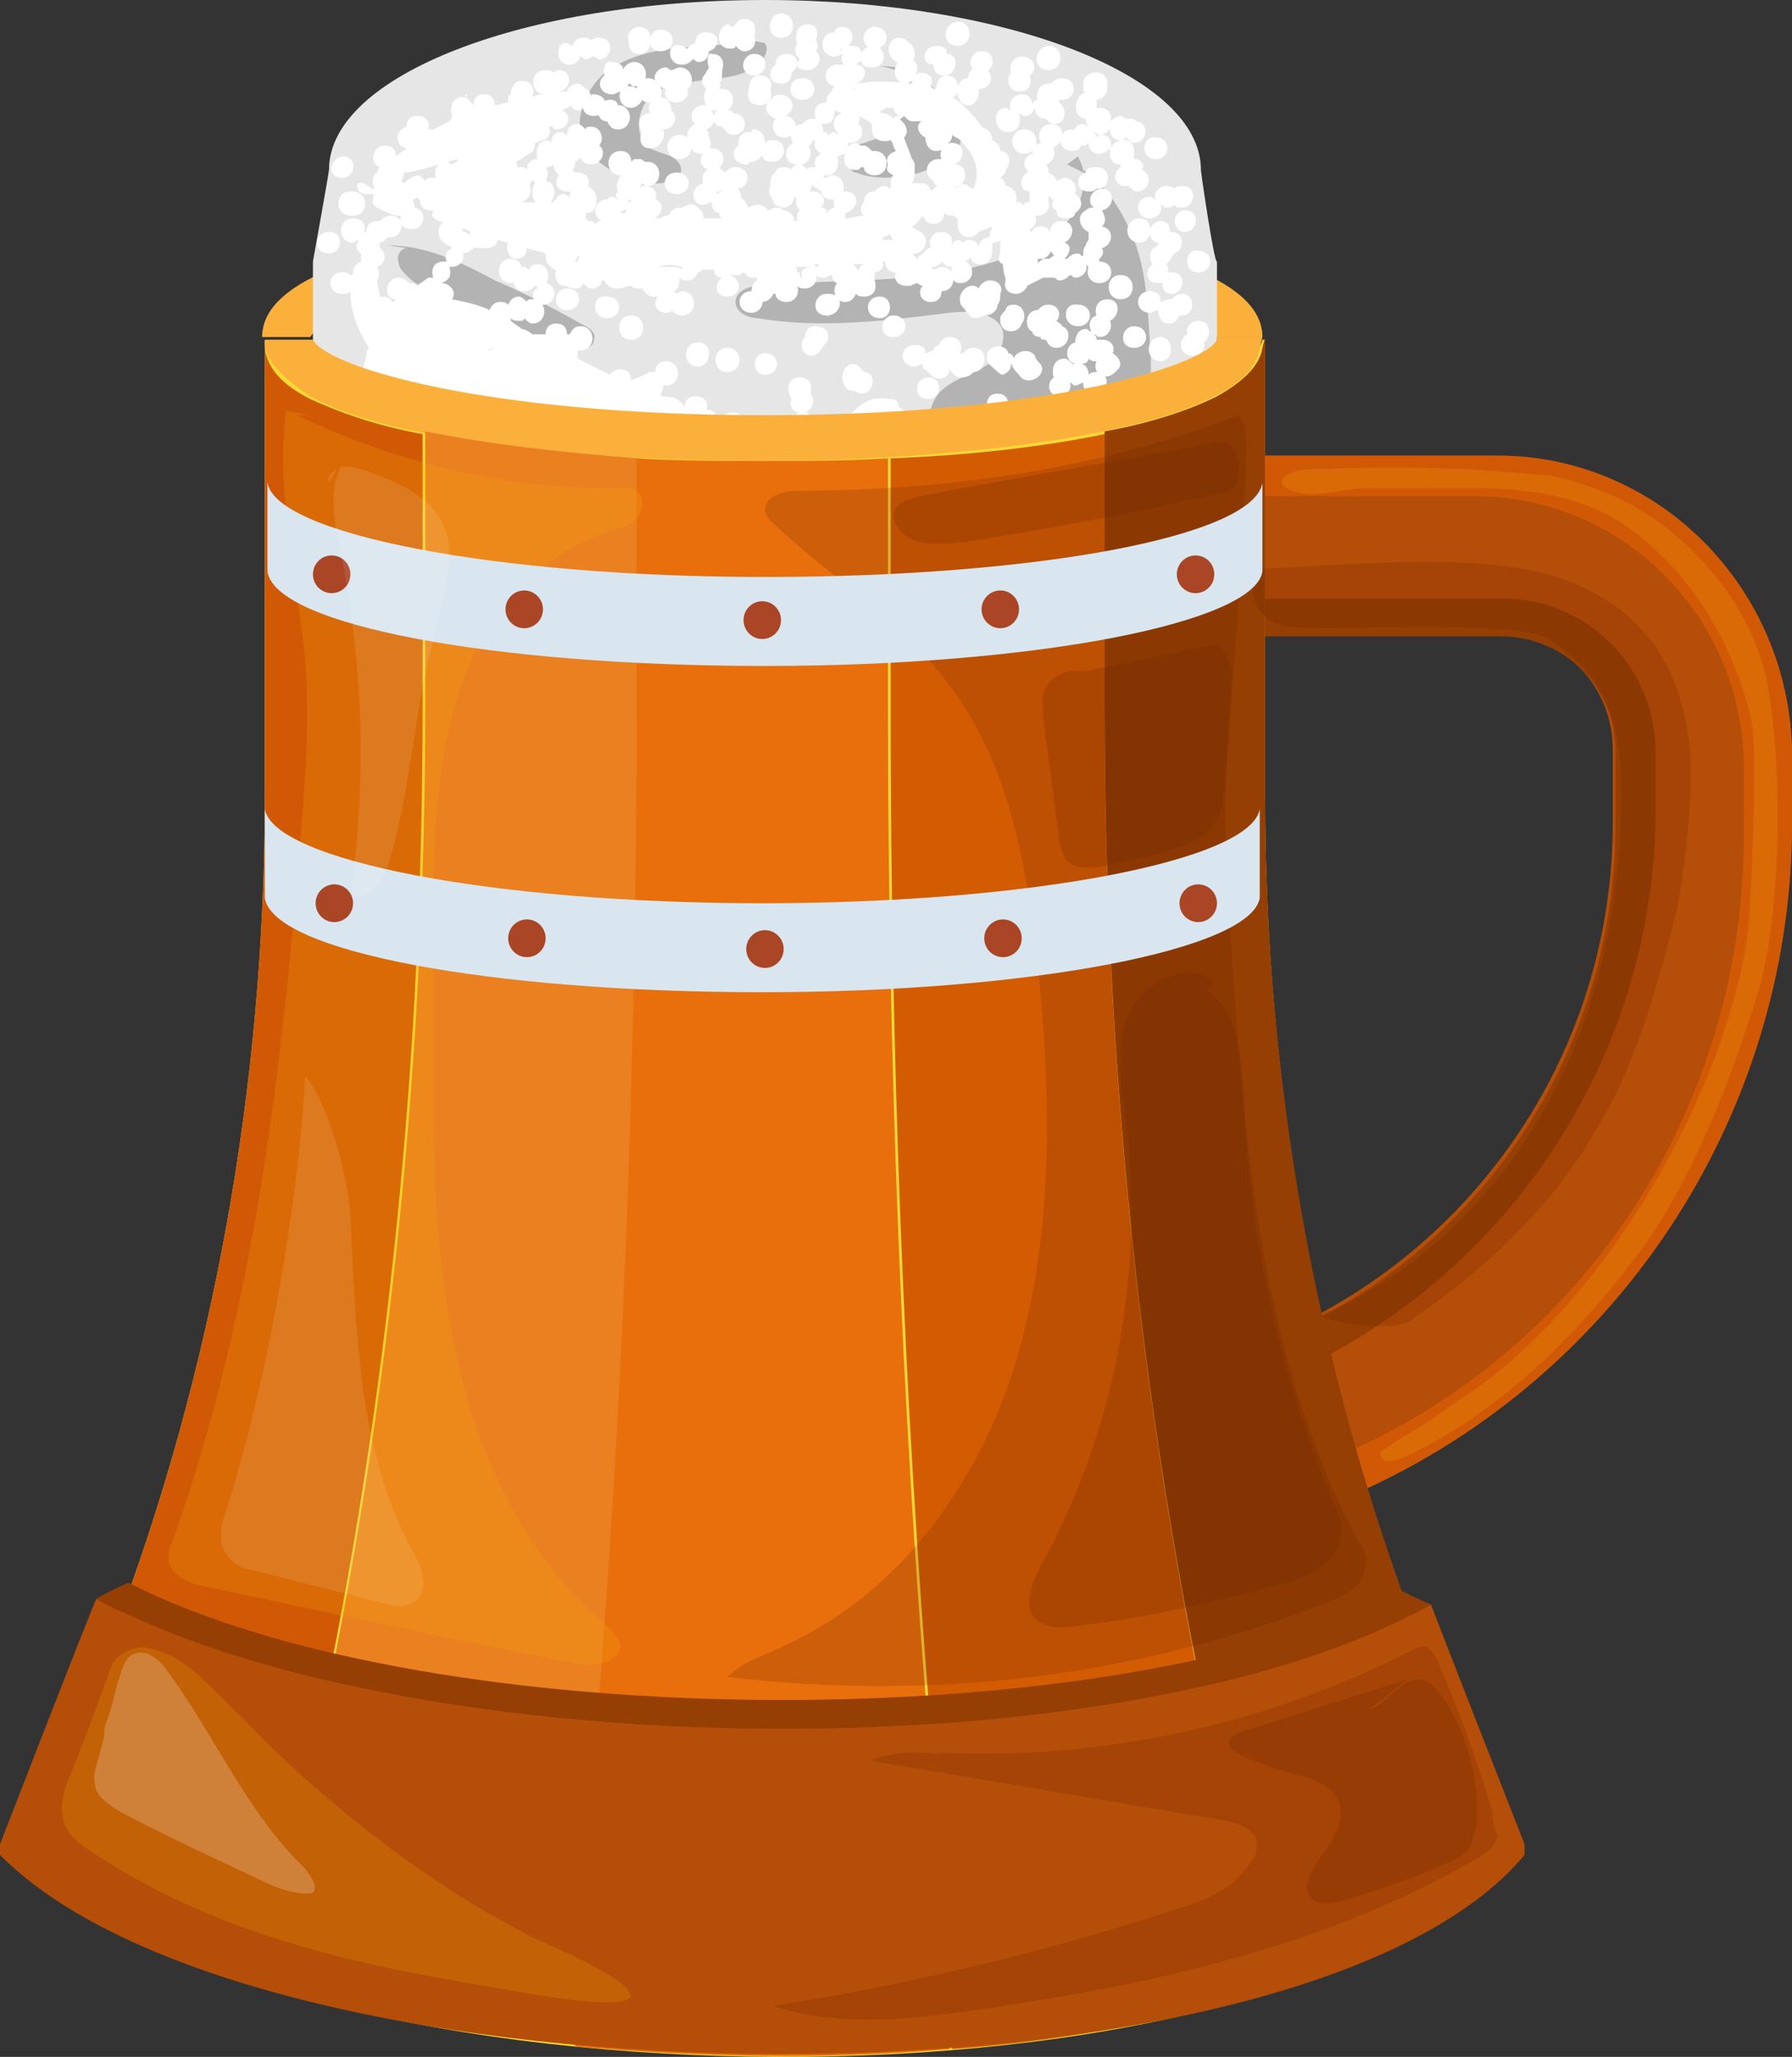 <svg width="122" height="140" viewBox="0 0 122 140" fill="none" xmlns="http://www.w3.org/2000/svg">
<rect x="0" y="0" width="122" height="140" fill="#333333" stroke="none"/>
<path d="M101.97 31.014H83.943V43.126H101.97C106.34 43.126 109.8 46.612 109.8 51.017V55.972C109.8 70.837 101.242 84.05 88.131 90.289C89.042 94.326 90.134 98.18 91.409 102.034C109.8 94.326 122 76.158 122 55.972V51.2C121.818 40.006 112.895 31.014 101.97 31.014Z" fill="#B54E08"/>
<path d="M101.97 31.014H83.943V33.766H100.331C110.528 33.766 118.722 42.025 118.722 52.301V56.889C118.722 75.608 107.615 92.308 90.681 99.281C90.316 97.997 90.681 99.832 91.409 102.034C109.8 94.326 122 76.158 122 55.972V51.2C121.818 40.006 112.895 31.014 101.97 31.014Z" fill="#D15906"/>
<path d="M112.714 55.055V51.201C112.714 45.329 107.979 40.741 102.334 40.741H84.125V43.31H102.152C106.522 43.31 109.982 46.797 109.982 51.201V56.156C109.982 71.021 101.424 84.234 88.314 90.473C88.496 91.391 88.678 92.125 88.86 93.043C103.245 86.069 112.714 71.388 112.714 55.055Z" fill="#963F04"/>
<path d="M21.122 22.939C22.215 21.104 33.14 17.984 51.895 17.984C70.833 17.984 81.758 21.288 82.669 22.939H85.946C85.946 14.681 53.352 14.498 51.895 14.498C50.439 14.498 17.845 14.681 17.845 22.939H21.122Z" fill="#FBB03B"/>
<path d="M81.758 11.561C81.758 5.138 68.466 0 52.078 0C35.69 0 22.397 5.138 22.397 11.561C22.397 11.745 21.305 17.801 21.305 17.801V29.546V30.831C22.579 34.684 35.872 37.621 52.078 37.621C68.284 37.621 81.576 34.684 82.851 30.831V29.546V17.801C82.669 17.985 81.758 11.745 81.758 11.561Z" fill="#E6E6E6"/>
<path d="M72.654 11.194C73.018 11.378 73.382 11.561 73.746 11.745C73.746 11.378 73.564 11.011 73.382 10.644L72.654 11.194Z" fill="#B3B3B3"/>
<path d="M78.299 23.489C78.117 21.104 78.117 18.718 77.206 16.332C76.478 14.497 75.385 12.662 73.746 11.561C73.928 12.662 73.564 13.947 72.836 14.864C71.925 16.149 70.469 16.883 68.83 17.433C63.367 19.452 57.358 18.902 51.714 19.452C50.985 19.452 50.075 19.819 50.075 20.553C50.075 21.287 50.985 21.654 51.531 21.654C55.902 22.388 60.272 21.838 64.642 21.287C66.099 21.104 67.919 21.287 68.284 22.572C68.466 23.489 67.737 24.591 67.009 24.958C66.099 25.508 65.188 25.692 64.278 26.426C63.549 26.976 63.003 28.261 63.549 28.995C63.913 29.546 64.642 29.729 65.37 29.913C66.827 30.28 68.466 30.463 69.922 30.83C72.108 31.197 74.657 31.564 76.478 30.28C78.299 28.995 78.481 26.059 78.299 23.489Z" fill="#B3B3B3"/>
<path d="M47.525 5.505C48.8 5.322 50.257 5.322 51.349 4.588C51.895 4.221 52.442 3.486 52.078 2.936L51.167 2.752C49.346 3.119 47.707 3.119 45.886 3.303C44.066 3.486 42.245 4.037 40.97 5.138C39.696 6.423 38.967 8.441 39.878 9.91C40.424 11.011 41.516 11.561 42.609 12.112C43.519 12.479 44.794 12.662 45.704 12.295C45.886 12.295 46.069 12.112 46.251 11.928C46.615 11.378 46.069 10.827 45.704 10.644C45.158 10.46 44.612 10.277 44.248 10.093C43.155 9.359 43.337 7.524 44.248 6.606C44.976 5.872 46.251 5.689 47.525 5.505Z" fill="#B3B3B3"/>
<path d="M58.997 4.404C59.725 4.404 60.636 4.588 61.364 4.955C61.364 4.955 61.364 4.771 61.182 4.588L58.997 4.404Z" fill="#B3B3B3"/>
<path d="M58.269 11.745C59.725 12.296 61.182 12.112 62.639 11.745C63.731 11.378 65.006 10.828 65.37 9.726C65.916 8.075 64.46 6.607 63.185 5.689C62.639 5.322 61.91 5.139 61.364 4.955C62.093 6.607 61.546 8.809 59.907 9.359C59.361 9.543 58.815 9.726 58.269 9.91C57.722 10.277 57.54 11.011 57.904 11.378C57.904 11.562 58.087 11.745 58.269 11.745Z" fill="#B3B3B3"/>
<path d="M39.878 22.206C37.875 21.105 35.872 20.003 33.687 19.086C31.319 17.801 28.952 16.7 26.403 16.7L27.678 16.884C27.314 16.884 26.949 17.434 27.131 17.801C27.131 18.352 27.678 18.719 28.042 19.086C30.955 21.288 34.415 22.94 38.057 23.674C38.785 23.857 39.514 23.857 40.06 23.674C40.242 23.49 40.424 23.49 40.424 23.123C40.606 22.756 40.242 22.389 39.878 22.206Z" fill="#B3B3B3"/>
<path d="M49.528 25.325C50.621 25.325 50.621 23.673 49.528 23.673C48.436 23.673 48.436 25.325 49.528 25.325Z" fill="white"/>
<path d="M42.973 23.123C44.066 23.123 44.066 21.472 42.973 21.472C41.881 21.472 41.881 23.123 42.973 23.123Z" fill="white"/>
<path d="M50.803 11.194C50.985 11.194 50.985 11.194 50.985 11.01C50.985 11.01 50.985 11.01 51.167 11.01C51.531 11.01 51.895 10.643 51.895 10.46C51.895 10.827 52.078 11.01 52.624 11.01C53.534 11.01 53.716 9.542 52.624 9.542C52.442 9.542 52.26 9.542 52.078 9.726C52.078 9.359 51.895 8.808 51.349 8.808C51.167 8.808 51.167 8.808 51.167 8.992C51.167 8.992 51.167 8.992 50.985 8.992C50.439 8.992 50.257 9.359 50.257 9.909C49.71 10.276 49.892 11.194 50.803 11.194Z" fill="white"/>
<path d="M53.17 2.569C54.263 2.569 54.263 0.917 53.17 0.917C52.26 0.917 52.078 2.569 53.17 2.569Z" fill="white"/>
<path d="M54.627 5.322C53.534 5.322 53.534 6.79 54.627 6.79C55.719 6.79 55.719 5.322 54.627 5.322Z" fill="white"/>
<path d="M56.266 21.471C56.448 21.471 56.448 21.655 56.266 21.471C57.358 21.471 57.54 20.003 56.448 20.003C56.448 20.003 56.448 20.003 56.266 20.003C55.355 20.003 55.173 21.471 56.266 21.471Z" fill="white"/>
<path d="M63.185 25.692C62.275 25.692 62.093 27.16 63.185 27.16C64.096 27.16 64.278 25.692 63.185 25.692Z" fill="white"/>
<path d="M66.281 25.325C67.191 25.325 67.373 23.674 66.281 23.674C65.916 23.674 65.734 23.857 65.552 24.041C65.552 24.041 65.552 24.041 65.37 24.041C65.552 23.49 65.37 22.939 64.642 22.939C64.278 22.939 64.096 23.123 63.913 23.49C63.731 23.49 63.549 23.674 63.549 23.857C63.367 23.857 63.185 24.041 63.003 24.041C63.003 23.674 62.821 23.49 62.275 23.49C61.182 23.49 61.182 24.958 62.275 24.958C62.457 24.958 62.639 24.775 62.821 24.775C62.821 24.958 62.821 25.142 63.003 25.142C63.185 25.325 63.367 25.509 63.367 25.509C63.913 26.059 64.642 25.692 64.642 25.142C64.824 25.325 65.006 25.692 65.37 25.692C65.916 25.692 66.099 25.509 66.281 25.325Z" fill="white"/>
<path d="M58.087 26.61C58.269 26.61 58.269 26.61 58.087 26.61C58.269 26.61 58.451 26.793 58.633 26.793C59.543 26.793 59.725 25.325 58.815 25.325C58.633 25.141 58.451 24.774 58.087 24.774C57.54 24.774 57.358 25.325 57.358 25.692C57.358 26.059 57.54 26.61 58.087 26.61Z" fill="white"/>
<path d="M46.433 4.405C46.797 4.405 46.979 4.221 47.161 4.038C47.343 4.038 47.343 4.221 47.525 4.221C48.072 4.221 48.254 3.854 48.254 3.487C48.982 3.304 49.164 2.203 48.072 2.203C47.525 2.203 47.343 2.57 47.343 2.937C47.161 2.937 46.979 3.12 46.797 3.304C46.615 3.304 46.615 3.12 46.433 3.12C45.34 2.753 45.34 4.405 46.433 4.405Z" fill="white"/>
<path d="M50.803 35.602C49.71 35.602 49.71 37.253 50.803 37.253C51.713 37.07 51.895 35.602 50.803 35.602Z" fill="white"/>
<path d="M74.657 11.378C74.475 11.378 74.475 11.378 74.475 11.378C74.11 11.378 73.928 11.562 73.928 11.745C73.2 11.929 73.2 13.03 74.11 13.03C74.293 13.03 74.475 13.03 74.657 12.847C74.657 12.847 74.657 12.847 74.839 12.847C75.567 12.847 75.749 11.378 74.657 11.378Z" fill="white"/>
<path d="M71.561 8.442C70.469 8.442 70.469 10.094 71.561 10.094C72.472 9.91 72.654 8.442 71.561 8.442Z" fill="white"/>
<path d="M69.74 10.46C70.833 10.46 70.833 8.808 69.74 8.808C68.648 8.808 68.648 10.46 69.74 10.46Z" fill="white"/>
<path d="M71.379 4.772C72.472 4.772 72.472 3.12 71.379 3.12C70.287 3.304 70.287 4.772 71.379 4.772Z" fill="white"/>
<path d="M65.188 3.119C66.281 3.119 66.281 1.468 65.188 1.468C64.096 1.651 64.096 3.119 65.188 3.119Z" fill="white"/>
<path d="M78.663 10.828C79.755 10.828 79.755 9.359 78.663 9.359C77.752 9.176 77.57 10.828 78.663 10.828Z" fill="white"/>
<path d="M79.391 12.663C78.845 12.663 78.481 13.213 78.663 13.58C78.481 13.58 78.481 13.397 78.299 13.397C77.206 13.397 77.206 14.865 78.299 14.865C78.845 14.865 79.209 14.314 79.027 13.947C79.209 13.947 79.209 14.131 79.391 14.131C79.573 14.131 79.755 14.131 79.937 13.947C80.119 14.131 80.302 14.131 80.484 14.131C81.394 14.131 81.576 12.663 80.484 12.663C80.302 12.663 80.119 12.663 79.937 12.846C79.755 12.663 79.573 12.663 79.391 12.663Z" fill="white"/>
<path d="M79.027 15.048C78.663 15.048 78.481 15.232 78.299 15.599C78.299 15.232 78.116 14.865 77.57 14.865C76.478 14.865 76.478 16.516 77.57 16.516C77.934 16.516 78.116 16.333 78.299 15.966C78.299 16.149 78.481 16.516 78.845 16.516V16.7C78.481 16.883 78.299 17.067 78.299 17.434C78.299 17.617 78.299 17.801 78.481 17.985C77.934 18.352 77.934 19.269 78.845 19.269C79.027 19.269 79.209 19.269 79.209 19.086C79.027 19.453 79.209 20.003 79.755 20.003C80.666 20.003 80.848 18.535 79.755 18.535C79.573 18.535 79.391 18.535 79.391 18.719C79.573 18.535 79.573 18.168 79.391 17.985C79.573 17.801 79.755 17.617 79.755 17.434C79.755 17.434 79.937 17.434 79.937 17.25C80.666 17.067 80.666 15.782 79.755 15.782C79.755 15.782 79.755 15.782 79.573 15.782C79.755 15.599 79.573 15.048 79.027 15.048Z" fill="white"/>
<path d="M79.027 22.939C77.934 22.939 77.934 24.591 79.027 24.591C79.937 24.591 79.937 22.939 79.027 22.939Z" fill="white"/>
<path d="M75.749 24.04C75.931 23.673 75.749 23.123 75.021 23.123C74.839 23.123 74.839 23.123 74.657 23.123C74.657 22.939 74.657 22.939 74.475 22.756C74.657 22.756 74.657 22.939 74.839 22.939C75.567 22.939 75.749 22.205 75.567 21.838C76.296 21.471 76.296 20.37 75.385 20.37C74.657 20.37 74.475 21.104 74.657 21.471C74.11 21.655 74.11 22.205 74.293 22.572C74.11 22.572 74.11 22.389 73.928 22.389C73.382 22.389 73.2 22.939 73.2 23.306C72.472 23.49 72.472 24.591 73.2 24.774H73.018C72.836 24.591 72.654 24.407 72.472 24.407C71.743 24.407 71.561 25.142 71.743 25.692C71.197 26.059 71.379 26.977 72.107 26.977C72.654 26.977 73.018 26.426 72.836 26.059C73.018 26.059 73.018 26.243 73.2 26.243C73.382 26.243 73.564 26.059 73.746 26.059C73.746 26.426 73.928 26.793 74.293 26.793C73.382 26.977 73.382 28.445 74.475 28.445C75.567 28.445 75.567 26.977 74.657 26.793C75.567 26.61 75.567 25.325 74.657 25.325C74.475 25.325 74.293 25.325 74.11 25.509C74.11 25.142 73.928 24.774 73.564 24.774C73.928 24.774 74.11 24.591 74.11 24.407C74.293 24.591 74.475 24.591 74.657 24.591C74.293 25.325 75.203 26.059 75.931 25.325L76.113 25.142C76.478 24.774 76.113 24.224 75.749 24.04Z" fill="white"/>
<path d="M51.167 19.819C50.075 19.819 50.075 21.288 51.167 21.288C52.078 21.288 52.26 19.819 51.167 19.819Z" fill="white"/>
<path d="M46.069 13.213C47.161 13.213 47.161 11.745 46.069 11.745C44.976 11.745 44.976 13.213 46.069 13.213Z" fill="white"/>
<path d="M60.818 22.94C61.91 22.94 61.91 21.472 60.818 21.472C59.907 21.472 59.725 22.94 60.818 22.94Z" fill="white"/>
<path d="M59.907 20.186C58.815 20.186 58.815 21.655 59.907 21.655C60.818 21.655 60.818 20.186 59.907 20.186Z" fill="white"/>
<path d="M69.558 27.344C68.466 27.344 68.466 28.812 69.558 28.812C70.469 28.812 70.651 27.344 69.558 27.344Z" fill="white"/>
<path d="M64.642 29.546H64.46C64.642 28.995 64.46 28.261 63.731 28.261C62.639 28.261 62.639 29.913 63.731 29.913H63.913C63.731 30.28 63.913 30.83 64.46 30.83C65.552 31.014 65.552 29.546 64.642 29.546Z" fill="white"/>
<path d="M68.102 29.913C67.191 29.913 67.009 31.381 68.102 31.381C69.012 31.197 69.194 29.913 68.102 29.913Z" fill="white"/>
<path d="M71.743 30.648C70.651 30.648 70.651 32.299 71.743 32.299C72.836 32.116 72.836 30.648 71.743 30.648Z" fill="white"/>
<path d="M74.293 31.932C73.2 31.932 73.2 33.4 74.293 33.4C75.203 33.4 75.203 31.932 74.293 31.932Z" fill="white"/>
<path d="M78.299 31.381C77.206 31.381 77.206 33.033 78.299 33.033C79.391 33.033 79.391 31.381 78.299 31.381Z" fill="white"/>
<path d="M77.752 29.913C77.752 28.995 76.114 28.995 76.114 29.913V30.096C76.114 31.014 77.752 31.014 77.752 30.096V29.913Z" fill="white"/>
<path d="M79.755 27.528C80.848 27.528 80.848 26.06 79.755 26.06C78.663 26.06 78.663 27.528 79.755 27.528Z" fill="white"/>
<path d="M79.755 27.711C79.209 27.711 79.027 28.078 79.027 28.445H78.845C79.391 28.078 79.209 27.16 78.299 27.16C77.388 27.16 77.206 28.261 77.934 28.628C77.388 28.995 77.57 30.096 78.481 30.096C79.027 30.096 79.209 29.729 79.209 29.362C79.391 29.362 79.391 29.546 79.573 29.546C80.848 29.362 80.848 27.711 79.755 27.711Z" fill="white"/>
<path d="M80.666 30.83C79.573 30.83 79.573 32.298 80.666 32.298C81.576 32.298 81.576 30.83 80.666 30.83Z" fill="white"/>
<path d="M71.379 32.666C71.197 32.666 71.015 32.666 71.015 32.666C69.922 32.666 69.922 34.317 71.015 34.317C71.197 34.317 71.379 34.317 71.379 34.317C72.29 34.317 72.472 32.666 71.379 32.666Z" fill="white"/>
<path d="M67.555 34.318C67.373 34.318 67.191 34.318 67.191 34.318C66.098 34.318 66.098 35.786 67.191 35.786C67.373 35.786 67.555 35.786 67.555 35.786C68.648 35.786 68.648 34.318 67.555 34.318Z" fill="white"/>
<path d="M56.63 35.418C55.537 35.418 55.537 36.886 56.63 36.886C57.54 36.886 57.54 35.418 56.63 35.418Z" fill="white"/>
<path d="M52.078 25.509C53.17 25.509 53.17 24.041 52.078 24.041C51.167 24.041 51.167 25.509 52.078 25.509Z" fill="white"/>
<path d="M56.084 23.49C56.63 23.123 56.448 22.206 55.537 22.206C54.991 22.206 54.809 22.573 54.809 22.94C54.445 23.307 54.445 24.224 55.355 24.224C55.719 24.041 55.901 23.857 56.084 23.49Z" fill="white"/>
<path d="M38.603 21.104C39.696 21.104 39.696 19.636 38.603 19.636C37.693 19.636 37.511 21.104 38.603 21.104Z" fill="white"/>
<path d="M22.397 15.783C21.304 15.783 21.304 17.251 22.397 17.251C23.307 17.251 23.489 15.783 22.397 15.783Z" fill="white"/>
<path d="M41.334 21.655C42.427 21.655 42.427 20.187 41.334 20.187C40.242 20.003 40.242 21.655 41.334 21.655Z" fill="white"/>
<path d="M36.964 20.737C37.875 20.737 38.057 19.453 37.146 19.269C37.51 18.902 37.328 17.985 36.6 17.985C36.236 17.985 36.054 18.168 36.054 18.352C35.872 18.352 35.872 18.168 35.69 18.168C35.507 18.168 35.507 18.168 35.507 18.352C35.507 17.985 35.325 17.618 34.779 17.618C33.687 17.618 33.687 19.269 34.779 19.269C34.961 19.269 34.961 19.269 34.961 19.086C34.961 19.453 35.143 19.82 35.69 19.82C36.054 19.82 36.236 19.636 36.418 19.453C36.418 19.453 36.6 19.453 36.6 19.636C36.054 19.82 36.236 20.737 36.964 20.737Z" fill="white"/>
<path d="M69.558 22.021C69.922 21.654 69.74 20.737 69.012 20.737C68.648 20.737 68.466 20.92 68.466 21.104C68.284 21.287 68.101 21.471 68.101 21.654V21.838C68.101 22.756 69.376 22.756 69.558 22.021Z" fill="white"/>
<path d="M73.382 22.205C74.475 22.205 74.475 20.737 73.382 20.737C72.29 20.553 72.29 22.205 73.382 22.205Z" fill="white"/>
<path d="M72.29 22.205C72.29 22.021 72.108 22.021 71.925 21.838C72.29 21.471 72.108 20.737 71.379 20.737C71.015 20.737 70.833 20.92 70.651 21.104C69.74 21.104 69.74 22.389 70.287 22.572C70.287 22.756 70.469 22.939 70.833 22.939C70.833 23.122 71.015 23.122 71.197 23.122C71.379 23.49 71.561 23.673 71.925 23.673C72.836 23.673 73.018 22.389 72.29 22.205Z" fill="white"/>
<path d="M68.83 24.775C69.012 24.775 69.012 24.958 68.83 24.775C69.012 25.142 69.194 25.325 69.376 25.509C69.922 26.426 71.379 25.509 70.833 24.775C70.651 24.591 70.469 24.408 70.469 24.224C70.105 23.674 69.194 23.857 69.012 24.408C69.012 24.224 68.83 24.041 68.648 24.041C68.466 23.306 67.191 23.49 67.191 24.224V24.408C67.191 24.775 67.555 24.958 67.737 25.142C67.919 25.325 68.102 25.509 68.284 25.509C68.648 25.325 68.83 25.142 68.83 24.775Z" fill="white"/>
<path d="M77.206 23.674C78.299 23.674 78.299 22.206 77.206 22.206C76.296 22.206 76.113 23.674 77.206 23.674Z" fill="white"/>
<path d="M81.576 21.838C81.03 21.838 80.666 22.388 80.848 22.756C80.119 23.122 80.301 24.224 81.212 24.224C81.758 24.224 82.122 23.673 81.94 23.306C82.487 22.939 82.487 21.838 81.576 21.838Z" fill="white"/>
<path d="M81.576 18.535C82.669 18.535 82.669 17.067 81.576 17.067C80.666 16.883 80.484 18.535 81.576 18.535Z" fill="white"/>
<path d="M80.484 20.003C80.119 20.003 79.937 20.186 79.755 20.37C79.755 20.37 79.755 20.37 79.573 20.37C79.391 20.37 79.209 20.553 79.027 20.553C79.027 20.186 78.845 19.819 78.299 19.819C77.206 19.819 77.206 21.288 78.299 21.288C78.481 21.288 78.663 21.104 78.845 21.104C78.845 21.471 79.027 22.021 79.573 22.021C79.937 22.021 80.119 21.838 80.302 21.471C80.302 21.471 80.302 21.471 80.484 21.471C81.394 21.471 81.394 20.003 80.484 20.003Z" fill="white"/>
<path d="M76.296 20.371C77.388 20.371 77.388 18.719 76.296 18.719C75.203 18.719 75.203 20.371 76.296 20.371Z" fill="white"/>
<path d="M80.666 15.782C81.576 15.782 81.758 14.314 80.666 14.314C79.755 14.314 79.755 15.782 80.666 15.782Z" fill="white"/>
<path d="M65.734 21.104C65.734 21.104 65.734 21.288 65.916 21.288C66.099 21.838 66.645 21.655 67.009 21.471C67.555 21.471 67.919 21.104 67.919 20.737C68.102 20.554 68.102 20.186 68.102 20.003C68.284 19.636 68.102 19.085 67.373 19.085C67.009 19.085 66.645 19.453 66.645 19.636C66.099 19.085 65.188 19.82 65.37 20.554C65.37 20.737 65.552 20.921 65.734 21.104Z" fill="white"/>
<path d="M67.191 27.527C66.463 27.895 66.463 28.812 67.373 28.812C67.737 28.812 67.919 28.629 68.102 28.262C68.83 27.895 68.83 26.794 67.919 26.794C67.373 26.794 67.191 27.16 67.191 27.527Z" fill="white"/>
<path d="M71.379 30.28C72.472 30.28 72.472 28.628 71.379 28.628C70.287 28.628 70.287 30.28 71.379 30.28Z" fill="white"/>
<path d="M66.645 31.381C65.552 31.381 65.552 33.033 66.645 33.033C67.555 33.033 67.737 31.381 66.645 31.381Z" fill="white"/>
<path d="M64.096 31.932C63.731 31.932 63.549 32.115 63.367 32.482C63.185 32.482 63.185 32.299 63.003 32.299C61.91 32.299 61.91 33.95 63.003 33.95C63.367 33.95 63.549 33.767 63.731 33.4C63.913 33.4 63.913 33.583 64.096 33.583C65.188 33.583 65.188 31.932 64.096 31.932Z" fill="white"/>
<path d="M61.546 32.299C60.818 32.299 60.636 32.849 60.818 33.4C60.636 33.216 60.454 33.216 60.272 33.216C60.09 33.216 59.907 33.4 59.725 33.4C59.179 33.216 58.815 33.216 58.269 33.033C58.451 32.666 58.451 31.932 57.722 31.932C57.176 31.932 56.994 32.299 56.994 32.482C56.812 32.482 56.812 32.482 56.63 32.482C56.994 32.299 57.176 32.115 57.176 31.748C57.358 31.564 57.54 31.564 57.54 31.381C57.54 31.381 57.54 31.381 57.722 31.198C58.269 31.198 58.633 30.647 58.451 30.28C58.997 29.546 59.543 28.812 60.09 28.812C60.272 29.729 61.728 29.729 61.728 28.628V28.445C61.728 28.078 61.546 27.894 61.182 27.711C61.182 27.344 61 27.16 60.636 27.16C57.358 26.61 57.722 30.647 54.263 30.831C53.898 30.831 53.716 31.014 53.716 31.198C53.534 31.198 53.17 31.198 52.988 31.198C52.078 30.647 51.349 30.096 50.439 29.362C50.621 28.812 50.621 28.078 49.892 28.078C49.528 28.078 49.346 28.261 49.346 28.445C49.346 28.445 49.346 28.445 49.164 28.445C48.982 28.445 48.8 28.261 48.8 28.261C48.618 28.078 48.436 27.894 48.254 27.894C48.254 27.894 48.254 27.894 48.072 27.894C48.254 27.527 48.072 26.977 47.343 26.977C46.797 26.977 46.615 27.344 46.615 27.711C46.433 27.527 46.433 27.344 46.069 27.16C45.705 26.977 45.34 26.977 44.976 26.977C44.976 26.793 45.158 26.426 45.158 26.243C45.158 26.243 45.158 26.243 45.34 26.243C46.433 26.243 46.433 24.591 45.34 24.591C44.794 24.591 44.612 24.958 44.612 25.325C44.43 25.325 44.43 25.325 44.248 25.325C43.884 25.509 43.519 25.692 42.973 25.876C42.973 25.509 42.791 25.142 42.245 25.142C41.881 25.142 41.699 25.325 41.516 25.509C40.788 25.142 40.06 24.774 39.331 24.407V24.224C39.331 24.04 39.331 24.04 39.331 23.857H39.513C40.606 23.857 40.606 22.205 39.513 22.205C39.149 22.205 38.967 22.389 38.785 22.756H38.603C38.603 22.389 38.421 22.022 37.875 22.022C37.328 22.022 37.146 22.389 37.146 22.756C36.782 22.756 36.418 22.756 36.236 22.756C36.054 22.572 35.69 22.389 35.507 22.389C35.325 22.205 34.961 22.022 34.779 21.838V21.655C34.961 21.838 35.143 21.838 35.325 21.838C35.507 21.838 35.69 21.838 35.69 21.655C35.872 21.838 36.054 22.022 36.236 22.022C37.328 22.022 37.328 20.37 36.236 20.37C36.054 20.37 35.872 20.37 35.872 20.554C35.69 20.37 35.507 20.187 35.325 20.187C34.961 20.187 34.779 20.37 34.597 20.737C34.415 20.554 34.233 20.554 34.051 20.554C33.687 20.554 33.505 20.737 33.322 21.104C32.594 20.737 31.683 20.554 30.773 20.37C31.137 19.82 30.591 19.269 30.045 19.269C30.591 19.085 30.773 18.718 30.591 18.168C30.591 18.168 30.591 18.168 30.773 18.168C31.319 18.168 31.684 17.617 31.502 17.25C32.23 17.25 32.776 16.333 32.048 15.966C31.866 15.966 31.683 15.782 31.683 15.782C31.502 15.782 31.502 15.782 31.502 15.782C31.502 15.415 31.319 15.048 30.773 15.048H30.591C29.681 15.048 29.681 16.149 30.227 16.516C30.409 16.7 30.591 16.7 30.773 16.883C30.409 17.067 30.227 17.434 30.409 17.801C30.409 17.801 30.409 17.801 30.227 17.801C29.498 17.801 29.316 18.351 29.498 18.902C29.316 18.902 29.316 18.902 29.134 18.902C28.952 19.085 28.588 19.269 28.406 19.453C28.224 19.269 28.042 19.269 27.86 19.269C27.678 19.085 27.495 18.902 27.131 18.902C26.221 18.902 26.039 20.37 26.949 20.37L26.767 20.554C26.767 20.554 26.585 20.554 26.585 20.37C26.403 20.187 26.039 20.187 25.857 20.187C25.857 19.82 25.675 19.453 25.675 19.085C25.857 18.902 25.857 18.535 25.675 18.168C26.221 17.984 26.403 17.25 25.857 16.883C25.857 16.7 25.857 16.7 25.857 16.516C26.039 16.516 26.221 16.333 26.403 16.149C26.403 16.149 26.403 16.149 26.585 16.149C27.495 16.149 27.678 14.681 26.585 14.681C26.221 14.681 26.039 14.865 25.857 15.048C25.857 15.048 25.857 15.048 25.675 15.048C25.128 15.048 24.946 15.415 24.946 15.782C24.946 15.782 24.764 15.782 24.764 15.966C24.946 15.415 24.764 14.865 24.036 14.865C22.943 14.865 22.943 16.516 24.036 16.516C24.218 16.516 24.218 16.333 24.4 16.333C24.218 16.7 24.218 17.067 24.582 17.25C24.582 17.434 24.582 17.617 24.582 17.801C24.218 17.984 24.036 18.168 24.036 18.535C24.036 18.535 24.036 18.718 23.854 18.718C23.672 18.535 23.489 18.535 23.307 18.535C22.215 18.535 22.215 20.003 23.307 20.003C23.489 20.003 23.672 20.003 23.854 19.82C23.854 21.288 24.4 22.572 25.128 23.673C25.128 23.673 24.946 23.857 24.946 24.04C24.946 24.407 24.764 24.774 24.764 24.958C24.582 25.142 24.582 25.325 24.4 25.509C23.672 25.142 22.943 25.876 23.307 26.61C23.854 27.527 24.4 28.261 24.946 28.995C24.764 29.179 24.764 29.179 24.582 29.362C24.036 30.096 24.946 30.647 25.492 30.463V30.647C25.492 30.831 25.675 31.014 25.857 31.014C25.31 31.748 26.585 32.482 27.131 31.932C27.131 32.115 27.131 32.299 27.313 32.482C28.224 33.4 28.952 33.767 30.227 34.134H30.409C31.319 34.501 32.23 34.501 33.322 34.317C33.505 34.317 33.505 34.134 33.687 34.134C33.869 34.134 33.869 34.317 34.051 34.317C35.69 34.868 37.328 35.235 39.149 35.418H39.331C39.696 35.418 40.06 35.602 40.424 35.602C41.152 35.602 41.516 34.501 40.788 34.134C41.881 34.501 43.155 34.684 44.248 34.868C44.794 35.051 45.34 34.684 45.34 34.134C45.34 33.583 45.158 33.216 44.976 32.849C45.34 32.666 45.522 32.299 45.522 31.932C45.887 32.115 46.251 32.299 46.433 32.482C45.522 32.666 45.522 33.95 46.433 33.95C46.979 33.95 47.343 33.4 47.161 33.033C47.889 33.4 48.618 33.583 49.346 33.95C49.346 34.134 49.528 34.317 49.71 34.317C50.985 34.868 50.621 34.868 52.078 35.051C52.442 35.051 52.624 35.051 52.806 34.868C54.991 35.235 57.176 35.418 59.361 35.235C59.361 35.602 59.725 35.969 60.09 35.969C60.636 35.969 61 35.418 60.818 34.868C61 34.868 61 35.051 61 35.051C61.728 35.051 61.91 34.317 61.728 33.95C62.457 33.216 62.275 32.299 61.546 32.299ZM32.23 28.812C32.23 28.812 32.23 28.995 32.048 28.995H31.866C31.866 28.995 31.866 28.812 32.23 28.812C32.048 28.812 32.048 28.812 32.23 28.812ZM26.585 26.793C26.585 26.977 26.585 26.977 26.585 26.977C26.585 26.793 26.585 26.793 26.585 26.793ZM33.687 23.673C33.505 23.673 33.505 23.857 33.322 23.857C33.322 23.857 33.322 23.857 33.14 23.857C33.322 23.857 33.505 23.673 33.687 23.673ZM32.048 22.939C32.048 22.756 32.048 22.756 32.048 22.939V22.939ZM41.881 32.299C41.699 32.299 41.699 32.299 41.881 32.299V32.299Z" fill="white"/>
<path d="M54.627 29.73C55.537 29.73 55.719 28.262 54.809 28.078C55.355 27.895 55.537 27.16 55.173 26.794C55.355 26.243 55.173 25.692 54.445 25.692C53.534 25.692 53.534 26.61 53.898 27.16C53.716 27.527 53.898 28.078 54.445 28.078C53.716 28.262 53.716 29.73 54.627 29.73Z" fill="white"/>
<path d="M47.525 23.307C46.433 23.307 46.433 24.959 47.525 24.959C48.436 24.959 48.618 23.307 47.525 23.307Z" fill="white"/>
<path d="M48.254 4.588C48.254 4.771 48.072 4.771 48.072 4.955C47.707 5.322 47.707 5.689 48.072 6.056C47.889 6.423 47.889 6.79 48.072 7.157H47.889C47.161 7.157 46.797 8.075 47.343 8.442C46.797 8.625 46.615 9.359 46.979 9.726C46.979 10.093 47.161 10.46 47.707 10.46C47.889 10.46 47.889 10.46 47.889 10.46C47.525 10.827 47.707 11.561 48.436 11.561C49.528 11.561 49.528 10.093 48.436 10.093C48.254 10.093 48.254 10.093 48.254 10.277C48.436 9.91 48.436 9.543 48.254 9.359C48.254 9.176 48.254 8.992 48.072 8.809C48.618 8.625 48.8 8.075 48.436 7.524H48.618C48.8 7.524 48.982 7.341 48.982 7.341C48.436 7.708 48.436 8.625 49.164 8.625C49.346 8.809 49.528 9.176 49.892 9.176C50.985 9.176 50.985 7.708 49.892 7.708C49.892 7.524 49.71 7.524 49.528 7.524C50.075 7.157 50.075 6.056 49.164 6.056H48.982C48.982 5.872 49.164 5.872 48.982 5.689C49.164 5.505 49.164 5.138 49.164 4.771C49.346 4.221 49.164 3.67 48.436 3.67C48.254 3.487 48.072 4.037 48.254 4.588Z" fill="white"/>
<path d="M49.711 3.304C49.893 3.304 50.075 3.304 50.075 3.12C50.257 3.304 50.439 3.487 50.621 3.487C51.349 3.487 51.531 2.937 51.349 2.386C51.531 1.836 51.349 1.285 50.621 1.285C50.257 1.285 50.075 1.652 49.893 1.836C49.711 1.836 49.711 1.652 49.528 1.652C48.8 1.836 48.618 3.304 49.711 3.304Z" fill="white"/>
<path d="M41.152 5.138C40.606 5.505 40.788 6.423 41.699 6.423C41.881 6.423 42.063 6.239 42.245 6.239C42.063 6.606 42.245 7.34 42.973 7.34C43.337 7.34 43.702 6.973 43.702 6.79C43.884 6.973 44.066 6.973 44.248 6.973C44.976 6.973 45.158 6.423 44.976 5.872C45.158 6.056 45.158 6.056 45.34 6.056C45.158 6.423 45.34 6.973 46.069 6.973C46.615 6.973 46.979 6.423 46.797 6.056C47.343 5.689 47.161 4.588 46.251 4.588C46.069 4.588 45.887 4.771 45.705 4.771C45.522 4.771 45.522 4.588 45.34 4.588C44.794 4.588 44.43 5.138 44.612 5.505C44.43 5.322 44.248 5.322 44.066 5.322C43.702 5.322 43.337 5.689 43.337 6.056C43.155 5.872 43.155 5.872 42.791 5.872C42.609 5.872 42.427 6.056 42.245 6.056C42.609 6.056 42.791 5.872 42.791 5.689C42.973 5.689 42.973 5.872 43.155 5.872C44.248 5.872 44.248 4.221 43.155 4.221C42.791 4.221 42.427 4.588 42.427 4.771C42.427 4.404 42.063 4.221 41.699 4.221C41.334 4.037 40.97 4.588 41.152 5.138Z" fill="white"/>
<path d="M43.519 3.671C44.066 3.671 44.248 3.304 44.248 2.937C44.248 3.12 44.43 3.487 44.976 3.487C46.069 3.487 46.069 2.019 44.976 2.019C44.612 2.019 44.43 2.202 44.248 2.57C44.248 2.202 44.066 1.835 43.519 1.835C42.973 1.835 42.609 2.386 42.791 2.753C42.791 3.304 42.973 3.671 43.519 3.671Z" fill="white"/>
<path d="M38.785 4.404C39.149 4.404 39.331 4.22 39.514 3.853C39.696 3.853 39.696 4.037 39.878 4.037C40.06 4.037 40.242 3.853 40.424 3.853C40.606 3.853 40.606 4.037 40.788 4.037C41.699 4.037 41.881 2.569 40.788 2.569C40.606 2.569 40.424 2.569 40.242 2.752C40.06 2.569 39.878 2.569 39.696 2.569C39.331 2.569 39.149 2.752 38.967 3.119C38.785 3.119 38.785 2.936 38.603 2.936C37.875 2.752 37.693 4.404 38.785 4.404Z" fill="white"/>
<path d="M24.946 13.213C25.128 13.213 25.128 13.213 24.946 13.213C25.128 13.213 25.31 13.213 25.31 13.213H25.492C25.31 13.58 25.31 13.947 25.675 14.131C26.039 14.315 26.403 14.498 26.949 14.681C27.131 14.681 27.131 14.681 27.313 14.681C27.131 15.049 27.313 15.599 28.042 15.599C28.952 15.599 29.134 14.315 28.224 14.131C28.224 13.947 28.224 13.764 28.042 13.58C28.224 13.58 28.224 13.58 28.406 13.397C28.406 13.397 28.406 13.58 28.588 13.58C28.588 13.947 28.77 14.315 29.316 14.315H29.498C29.316 14.681 29.498 14.865 29.863 15.049C30.591 15.232 31.319 15.416 32.048 15.783C31.684 16.15 31.866 16.884 32.594 16.884H32.776C32.958 16.884 33.14 16.884 33.14 16.884C33.505 16.884 33.869 16.7 33.869 16.333C34.051 16.333 34.415 16.517 34.597 16.517C34.415 16.884 34.597 17.618 35.143 17.618C35.69 17.618 35.872 17.251 35.872 16.884C36.236 17.067 36.782 17.067 37.146 17.251C37.146 17.434 37.146 17.801 37.328 17.985L37.51 18.168C37.693 18.352 37.693 18.352 37.875 18.352C37.693 18.719 37.875 19.453 38.421 19.453C38.603 19.453 38.603 19.453 38.603 19.453C38.785 19.636 38.967 19.636 39.149 19.636C39.513 19.636 39.696 19.453 39.696 19.269C39.878 19.453 40.06 19.636 40.242 19.636C40.788 19.636 40.97 19.269 40.97 19.086H41.152C41.334 19.453 41.516 19.636 42.063 19.636C42.427 19.636 42.609 19.453 42.973 19.453C43.155 19.636 43.337 19.636 43.519 19.636H43.702C43.884 19.82 44.066 20.187 44.43 20.187C44.612 20.187 44.794 20.187 44.794 20.187C44.43 20.554 44.612 21.288 45.34 21.288C45.522 21.288 45.705 21.288 45.705 21.105C45.887 21.288 46.069 21.472 46.433 21.472C47.525 21.472 47.525 19.82 46.433 19.82C46.251 19.82 46.069 20.003 46.069 20.003L45.887 19.82C46.251 19.636 46.251 19.269 46.251 18.902C46.433 19.086 46.615 19.086 46.797 19.086C47.161 19.086 47.343 18.902 47.525 18.535C47.708 18.535 47.708 18.352 47.89 18.352C48.072 18.352 48.436 18.352 48.618 18.352C48.618 18.719 48.8 18.902 49.164 18.902C48.618 19.269 48.618 20.187 49.528 20.187C50.439 20.187 50.621 19.086 49.711 18.719C49.893 18.719 50.075 18.719 50.257 18.719C50.439 18.719 50.621 18.535 50.621 18.535C50.803 18.719 50.985 18.902 51.167 18.902C51.167 18.902 51.167 18.902 51.349 18.902C51.349 18.902 51.349 18.902 51.531 18.902C51.531 18.902 51.531 18.902 51.531 19.086C50.985 19.453 50.985 20.554 51.895 20.554C52.26 20.554 52.624 20.187 52.624 20.003H52.806C52.806 20.37 53.17 20.554 53.534 20.554C54.263 20.554 54.445 19.82 54.263 19.453C54.445 19.636 54.627 19.636 54.809 19.636C55.355 19.636 55.719 19.086 55.537 18.719C55.719 18.902 55.901 18.902 56.084 18.902C56.266 18.902 56.448 18.719 56.63 18.719C56.63 18.902 56.812 19.269 56.994 19.269C56.63 19.636 56.812 20.554 57.54 20.554C57.904 20.554 58.087 20.37 58.269 20.003C58.451 20.187 58.633 20.187 58.815 20.187C59.543 20.187 59.725 19.636 59.543 19.086C59.543 18.902 59.543 18.719 59.543 18.535C59.907 18.535 60.272 18.168 60.09 17.801C60.09 17.801 60.09 17.801 60.272 17.801C60.272 18.168 60.454 18.535 61 18.535C60.818 18.902 61 19.453 61.728 19.453H61.91C62.093 19.453 62.275 19.269 62.457 19.269C62.457 19.269 62.639 19.453 62.821 19.453C62.457 19.82 62.639 20.554 63.367 20.554C63.913 20.554 64.096 20.187 64.096 19.82C65.188 19.82 65.188 18.168 64.096 18.168C63.913 18.168 63.731 18.352 63.549 18.352L63.367 18.168C63.367 18.168 63.367 18.168 63.549 18.168C63.731 18.168 63.913 17.985 63.913 17.985C64.096 17.985 64.096 17.801 64.096 17.801C64.278 17.985 64.46 18.168 64.642 18.168H64.824C64.642 18.719 64.824 19.269 65.37 19.269C66.281 19.269 66.463 18.168 65.734 17.801C65.916 17.618 66.099 17.618 66.099 17.434C66.099 17.801 66.281 17.985 66.827 17.985C67.373 17.985 67.555 17.434 67.555 17.067C67.555 16.884 67.555 16.884 67.555 16.7V16.517C67.737 16.517 67.919 16.517 68.102 16.333C68.102 16.333 68.102 16.884 68.102 17.251C67.919 17.618 67.919 17.801 68.284 17.985C68.284 18.535 68.466 18.902 68.466 19.086C68.284 19.636 68.648 20.003 69.194 20.003C69.558 20.003 69.922 19.636 69.922 19.453C70.287 19.269 70.651 19.086 71.015 18.902C71.197 18.902 71.561 18.902 71.743 18.902C71.925 18.902 71.925 19.086 72.108 19.086C72.472 19.086 72.654 18.902 72.836 18.719C73.018 18.719 73.018 18.902 73.2 18.902C73.746 18.902 74.111 18.352 73.928 17.985L74.111 18.168C73.928 18.535 74.111 19.269 74.839 19.269C75.931 19.269 75.931 17.801 74.839 17.801C74.839 17.801 74.839 17.801 74.839 17.618C75.021 17.434 75.203 17.251 75.021 16.884C75.749 16.7 75.931 15.599 75.021 15.416C75.385 15.049 75.203 14.681 75.021 14.315C75.931 14.131 75.931 12.846 75.021 12.846C74.293 12.846 73.928 13.764 74.475 14.131H74.293C74.111 14.131 73.928 14.315 73.928 14.315C73.2 14.681 73.564 15.599 74.111 15.783C74.111 15.966 74.111 16.15 74.111 16.333C73.928 16.517 73.928 16.7 73.928 16.7C73.746 16.884 73.746 17.067 73.746 17.434C73.564 17.434 73.564 17.251 73.382 17.251C73.018 17.251 72.836 17.434 72.654 17.618H72.472C72.836 17.251 73.018 16.7 72.472 16.517C73.2 16.15 73.2 15.049 72.29 15.049C71.561 15.049 71.379 15.599 71.561 16.15C71.561 15.783 71.379 15.416 70.833 15.416C70.469 15.416 70.287 15.599 70.287 15.783C70.287 15.783 70.105 15.783 70.105 15.599C70.469 15.416 70.651 15.049 70.469 14.681C70.469 14.681 70.469 14.681 70.651 14.681C71.197 14.681 71.561 14.131 71.379 13.764C71.379 13.58 71.379 13.58 71.379 13.397H71.561C71.561 13.58 71.561 13.58 71.743 13.58C71.561 13.947 71.561 14.131 71.925 14.315C71.925 14.681 72.108 14.865 72.654 14.865C73.018 14.865 73.2 14.681 73.2 14.498C73.746 14.131 73.746 13.58 73.2 13.213C73.382 12.663 73.018 12.112 72.472 12.112C72.29 12.112 72.108 12.296 71.925 12.296C71.925 12.112 71.743 11.929 71.379 11.745C71.379 11.562 71.379 11.378 71.197 11.195C71.925 11.011 72.108 9.727 71.015 9.727C70.469 9.727 70.287 10.094 70.287 10.461C69.74 10.644 69.558 11.195 69.922 11.562V11.745C69.376 12.112 69.376 13.03 70.105 13.03V13.213C70.105 13.397 70.105 13.58 70.105 13.764C70.105 13.764 70.105 13.764 69.922 13.764C69.74 13.764 69.74 13.764 69.74 13.947C69.558 13.947 69.558 13.764 69.376 13.764C69.194 13.764 69.194 13.764 69.194 13.947C69.194 13.764 69.194 13.764 69.194 13.397C69.194 13.03 68.83 12.663 68.466 12.663C68.466 12.479 68.284 12.112 68.102 12.112L68.284 11.929C68.466 11.745 68.466 11.745 68.466 11.562C68.83 11.195 68.83 10.277 68.102 10.277C68.102 9.91 67.919 9.727 67.555 9.543C67.555 9.176 67.373 8.809 66.827 8.626C66.645 8.258 66.281 7.891 65.916 7.524C65.552 7.157 65.188 6.79 64.824 6.607C65.006 6.607 65.188 6.423 65.188 6.24C65.188 6.607 65.37 7.157 65.916 7.157C66.463 7.157 66.645 6.607 66.645 6.24V6.056C67.737 6.056 67.737 4.588 66.645 4.588C66.099 4.588 65.916 4.955 65.916 5.322C65.552 5.322 65.37 5.506 65.188 5.873C65.188 5.506 65.006 5.139 64.46 5.139C63.913 5.139 63.731 5.689 63.731 6.056C63.549 6.056 63.549 6.056 63.367 5.873C63.549 5.322 63.367 4.955 62.639 4.955C62.457 4.955 62.275 5.139 62.275 5.139C62.639 4.588 62.457 4.038 61.728 4.038C60.636 4.038 60.636 5.689 61.728 5.689C61.91 5.689 62.093 5.506 62.093 5.506C62.093 5.506 62.093 5.689 61.91 5.689C60.636 5.506 59.543 5.506 58.269 5.689C58.997 5.506 59.179 4.405 58.269 4.405C58.451 4.221 58.633 4.221 58.633 4.038C58.633 4.405 58.815 4.588 59.361 4.588C60.454 4.588 60.454 3.12 59.361 3.12C58.997 3.12 58.633 3.487 58.633 3.671C58.633 3.304 58.451 3.12 57.904 3.12C57.54 3.12 57.358 3.304 57.176 3.487C57.176 3.487 57.176 3.304 57.358 3.304C58.269 3.12 58.269 1.835 57.358 1.835C56.994 1.835 56.812 2.019 56.812 2.202C55.719 2.202 55.719 3.854 56.812 3.854C56.994 3.854 57.358 3.671 57.358 3.671C57.176 4.038 57.358 4.588 57.904 4.588C57.722 4.588 57.722 4.405 57.54 4.405C57.358 4.405 57.176 4.405 56.994 4.405C56.084 4.405 55.901 5.689 56.812 5.873C56.812 5.873 56.63 6.056 56.63 6.24C56.266 6.423 56.266 6.79 56.266 6.974C55.537 6.974 55.355 7.524 55.537 8.075C55.537 8.075 55.537 8.075 55.355 8.075C54.991 8.075 54.809 8.258 54.627 8.442C53.716 8.442 53.534 10.094 54.627 10.094C54.991 10.094 55.173 9.91 55.355 9.543C55.901 9.543 56.266 8.993 55.901 8.442C55.901 8.442 55.901 8.442 56.084 8.442C56.63 8.442 56.812 8.075 56.812 7.524C56.994 7.524 57.176 7.708 57.358 7.708C56.63 7.891 56.63 8.626 56.994 8.993V9.176L56.812 8.993C56.63 8.993 56.63 8.993 56.448 9.176C56.266 9.176 56.266 8.993 56.266 8.993C55.355 8.993 55.173 10.094 55.901 10.461C55.537 10.644 55.355 11.011 55.537 11.378C55.537 11.378 55.537 11.378 55.355 11.378C55.173 11.378 54.991 11.378 54.991 11.562C54.809 11.378 54.627 11.195 54.445 11.195C55.355 11.195 55.537 9.727 54.445 9.727H54.263C53.352 9.727 53.17 11.195 54.263 11.195H54.445C54.081 11.195 53.898 11.378 53.898 11.562C53.716 11.378 53.534 11.378 53.352 11.378C52.988 11.378 52.806 11.562 52.806 11.745C52.442 11.929 52.442 12.296 52.442 12.663C52.26 13.03 52.442 13.397 52.624 13.58C52.624 13.947 52.988 14.131 53.352 14.131C53.716 14.131 54.081 13.764 54.081 13.397H54.263C54.081 13.764 54.263 14.131 54.445 14.315C54.263 14.498 54.263 14.681 54.263 15.049H54.081C54.081 14.681 53.716 14.315 53.352 14.315C53.17 14.131 52.988 14.131 52.806 14.131C52.624 14.131 52.442 14.315 52.26 14.315C52.078 13.947 51.531 13.764 50.985 14.131C50.803 13.947 50.803 13.764 50.621 13.58L50.439 13.397C50.439 13.03 50.257 12.663 49.711 12.663C49.346 12.663 49.164 12.846 49.164 13.03C48.982 13.03 48.982 13.03 48.8 13.213V13.03C49.164 13.03 49.346 12.846 49.528 12.663C49.711 12.846 49.892 12.846 50.075 12.846C51.167 12.846 51.167 11.378 50.075 11.378C49.711 11.378 49.528 11.562 49.346 11.745L49.164 11.562C48.618 11.011 47.525 11.745 47.89 12.479C46.979 12.663 46.979 13.947 47.89 13.947C48.072 13.947 48.254 13.764 48.436 13.764C48.436 14.131 48.618 14.498 48.982 14.498V14.681L49.164 14.865C48.8 14.865 48.254 14.865 47.89 14.865C47.89 14.681 47.89 14.498 47.708 14.315L47.525 14.131C47.161 13.764 46.797 13.947 46.433 14.131C46.433 14.131 46.433 14.131 46.251 14.131C45.887 14.131 45.705 14.315 45.522 14.681C45.522 14.681 45.522 14.681 45.34 14.681C45.158 14.681 44.976 14.865 44.976 14.865C44.794 14.865 44.794 14.865 44.612 14.865L44.794 14.681C45.158 14.315 45.158 13.764 44.612 13.58C44.794 13.213 44.612 12.663 43.884 12.663C43.702 12.663 43.519 12.663 43.519 12.846C43.519 12.663 43.702 12.479 43.702 12.479C43.884 12.479 43.884 12.663 44.066 12.663C45.158 12.663 45.158 11.011 44.066 11.011C44.066 11.011 44.066 11.011 43.884 11.011C43.702 10.828 43.702 10.828 43.337 10.828C43.155 10.828 43.155 10.828 42.973 11.011C42.973 10.644 42.791 10.277 42.245 10.277C41.152 10.277 41.152 11.929 42.245 11.929C42.427 11.929 42.427 11.929 42.609 11.745C42.063 11.929 41.881 12.663 42.063 13.03C41.881 13.213 41.881 13.397 42.063 13.58C41.881 13.58 41.881 13.397 41.699 13.397C41.516 13.397 41.516 13.397 41.334 13.58C40.424 13.58 40.242 14.681 40.97 15.049C40.788 15.049 40.606 15.049 40.606 15.232C40.424 15.232 40.424 15.049 40.242 15.049H40.06C40.06 15.049 40.06 15.049 39.878 14.865C39.878 14.681 39.878 14.681 39.878 14.498C40.424 14.498 40.606 14.131 40.606 13.58C40.606 13.397 40.606 13.03 40.242 12.846C40.06 12.663 39.878 12.479 39.513 12.479C38.967 12.479 38.785 12.846 38.785 13.397C38.603 13.397 38.603 13.213 38.421 13.213C38.057 13.213 37.875 13.397 37.875 13.58C37.875 13.58 37.693 13.58 37.693 13.764H37.51C37.328 13.764 37.146 13.764 37.146 13.947H36.964C36.782 13.764 36.6 13.764 36.418 13.764H36.236C36.054 13.764 36.054 13.764 36.054 13.764C35.872 13.764 35.69 13.764 35.508 13.764C36.054 13.58 36.236 13.03 36.054 12.663C36.054 12.479 36.236 12.296 36.236 12.296C36.236 12.296 36.418 12.296 36.418 12.479C36.054 13.03 36.236 13.947 36.964 13.947C37.875 13.947 38.057 12.479 37.146 12.296C37.328 11.929 37.328 11.562 37.146 11.378C37.328 11.378 37.51 11.378 37.693 11.195C37.693 11.562 37.875 11.745 38.057 11.929C37.693 12.296 37.875 13.03 38.603 13.03C38.785 13.03 38.785 13.03 38.785 13.03C38.967 13.213 39.149 13.213 39.331 13.213C40.242 13.213 40.424 11.745 39.331 11.745C39.149 11.745 39.149 11.745 39.149 11.745L38.967 11.562C39.149 11.378 39.149 11.195 39.149 11.011C39.513 10.828 39.696 10.644 39.513 10.277C39.696 10.277 39.696 10.277 39.696 10.094C39.331 10.461 39.513 11.195 40.242 11.195C40.97 11.195 41.334 10.277 40.788 9.91C41.152 9.543 40.97 8.626 40.242 8.626C40.06 8.626 39.878 8.625 39.878 8.809C39.696 8.625 39.513 8.442 39.331 8.442C38.785 8.442 38.603 8.809 38.603 9.176C38.421 9.176 38.421 8.993 38.239 8.993C37.693 8.993 37.51 9.36 37.51 9.727L37.328 9.543C36.6 9.543 36.418 10.277 36.6 10.828C36.054 10.828 35.872 11.195 35.872 11.562C35.69 11.378 35.69 11.378 35.508 11.378C35.325 11.378 35.325 11.378 35.325 11.562C35.325 11.378 35.143 11.195 35.143 11.011C35.508 10.828 35.69 10.644 36.054 10.461C36.418 10.277 36.418 9.91 36.418 9.727C36.6 9.727 36.782 9.543 36.964 9.543C37.511 9.36 37.51 8.809 37.328 8.626C37.328 8.626 37.328 8.626 37.51 8.626C37.693 8.626 37.693 8.809 37.875 8.809C38.785 8.809 38.967 7.708 38.239 7.524C38.421 7.524 38.421 7.341 38.603 7.341C38.785 7.341 38.785 7.157 38.785 7.157C38.967 7.341 39.149 7.524 39.331 7.524C39.513 7.524 39.513 7.524 39.696 7.341C39.696 7.524 39.878 7.891 40.424 7.891C41.516 7.891 41.516 6.423 40.424 6.423C40.242 6.423 40.242 6.423 40.242 6.607C40.242 6.423 40.06 6.056 39.878 6.056C39.696 5.873 39.513 5.689 39.331 5.689C38.967 5.689 38.603 6.056 38.603 6.24C38.421 6.24 38.239 6.24 38.057 6.24C38.967 6.056 38.967 4.772 38.057 4.772C37.875 4.772 37.875 4.772 37.693 4.955C37.51 4.772 37.328 4.772 37.146 4.772C36.054 4.772 36.054 6.24 36.964 6.423C36.782 6.423 36.6 6.423 36.236 6.607C36.418 6.056 36.236 5.506 35.508 5.506C34.961 5.506 34.779 6.056 34.779 6.423C34.597 6.423 34.597 6.607 34.597 6.79V6.974C34.233 6.974 34.051 7.157 33.687 7.157C33.687 6.79 33.505 6.423 32.958 6.423C32.412 6.423 32.23 6.79 32.23 7.157C32.048 6.974 31.866 6.607 31.502 6.607C30.773 6.607 30.591 7.341 30.773 7.891C30.773 8.075 30.591 8.258 30.591 8.258C30.227 8.442 29.863 8.625 29.498 8.809H29.316H29.134C29.316 8.442 29.134 7.891 28.406 7.891C27.86 7.891 27.678 8.258 27.678 8.626C26.949 8.809 26.767 9.91 27.678 10.094C27.495 10.277 27.131 10.461 26.949 10.644C26.949 10.277 26.767 9.91 26.221 9.91C25.31 9.91 25.128 11.195 25.857 11.378C25.675 11.562 25.675 11.745 25.675 11.745C25.31 11.929 25.31 12.479 25.492 12.846C25.492 12.846 25.492 12.846 25.31 12.846C24.036 11.745 24.036 13.213 24.946 13.213ZM42.427 14.315C42.427 14.315 42.609 14.315 42.609 14.131C42.609 14.315 42.609 14.315 42.609 14.498C42.427 14.498 42.245 14.498 42.063 14.498C42.245 14.498 42.245 14.498 42.427 14.315ZM60.818 7.341C60.818 7.524 61 7.708 61.182 7.891C61 7.891 61 7.891 60.818 8.075C60.636 7.891 60.454 7.708 60.09 7.708C60.09 7.708 59.907 7.708 59.907 7.524C60.09 7.524 60.09 7.524 60.272 7.341C60.454 7.341 60.636 7.341 60.818 7.341ZM63.003 9.36C63.003 9.727 63.185 10.277 63.731 10.277C64.096 10.277 64.278 10.094 64.278 9.91C64.642 9.727 64.824 9.543 64.824 9.176C65.006 9.36 65.188 9.36 65.37 9.543C66.281 10.461 66.827 11.562 66.281 12.846C66.099 12.846 65.916 12.663 65.916 12.663C65.734 12.479 65.552 12.479 65.188 12.663C65.916 12.479 65.916 11.195 65.006 11.195C65.734 10.828 65.734 9.727 64.824 9.727C64.096 9.727 63.913 10.461 64.096 10.828C64.096 10.828 64.096 10.828 63.913 10.828C63.003 10.828 62.821 11.929 63.549 12.296C63.549 12.479 63.731 12.663 63.913 12.663C63.731 12.663 63.549 12.846 63.367 13.03C63.367 12.846 63.185 12.479 62.821 12.479C62.457 12.479 62.275 12.479 62.093 12.479C62.275 12.112 62.275 11.745 62.275 11.378C62.275 11.195 62.275 11.011 62.093 10.828C61.91 10.277 61.728 9.91 61.546 9.36C61.91 8.993 61.728 8.442 61.182 8.075C61.364 8.075 61.364 8.075 61.546 7.891C61.728 8.075 61.91 8.258 62.093 8.258C62.275 8.258 62.457 8.258 62.457 8.258C62.639 8.258 62.639 8.258 62.639 8.258C62.639 8.258 62.639 8.258 62.821 8.258C62.457 8.258 62.275 8.993 63.003 9.36ZM58.451 18.719V18.902C58.451 18.902 58.451 18.902 58.451 18.719C58.451 18.902 58.451 18.902 58.451 18.719ZM65.006 12.846C65.188 12.663 65.188 12.663 65.37 12.663C65.188 12.663 65.188 12.846 65.006 12.846ZM26.221 12.479C26.221 12.663 26.039 12.663 26.039 12.846C26.221 12.663 26.221 12.663 26.221 12.479ZM61 16.517L60.818 16.333C60.636 16.333 60.454 16.333 60.09 16.333C60.09 16.333 60.09 16.333 60.09 16.15C60.272 16.15 60.454 15.966 60.636 15.966C60.636 16.15 60.818 16.333 61 16.517ZM43.337 13.58C43.155 13.58 42.973 13.764 42.791 13.764V13.58C42.973 13.58 42.973 13.764 43.155 13.764C43.155 13.58 43.337 13.58 43.337 13.58ZM27.495 12.479L27.313 12.296C27.495 12.112 27.495 11.929 27.495 11.745C27.495 11.745 27.495 11.745 27.678 11.745C28.77 11.562 29.863 11.195 31.137 10.828V11.011C30.955 11.011 30.773 11.195 30.773 11.195C30.591 11.195 30.591 11.011 30.409 11.011C29.681 11.011 29.498 11.745 29.681 12.112C29.498 12.112 29.316 12.112 29.316 12.112C29.134 12.112 29.134 12.112 28.952 12.296C28.77 12.112 28.588 11.929 28.406 11.929C27.86 12.112 27.678 12.296 27.495 12.479ZM39.513 17.434C39.331 17.618 39.331 17.801 39.331 17.801H39.149C39.149 17.618 39.331 17.618 39.331 17.434C39.331 17.434 39.331 17.434 39.513 17.434ZM44.794 18.168C45.34 17.985 45.887 17.985 46.433 18.168V18.352C46.251 18.168 46.069 18.168 45.887 18.168C45.705 18.168 45.34 18.168 44.794 18.168C44.976 18.168 44.976 18.168 44.794 18.168ZM54.627 18.902C54.627 18.902 54.445 18.902 54.445 18.719C54.445 18.535 54.445 18.535 54.263 18.535C54.263 18.352 54.263 18.168 54.081 18.168C54.445 18.168 54.991 18.168 55.355 18.168C54.627 18.168 54.445 18.535 54.627 18.902ZM55.355 17.985C55.537 17.985 55.537 18.168 55.355 17.985C55.537 17.985 55.719 17.985 55.719 17.985V18.168C55.719 18.168 55.537 18.168 55.355 17.985ZM58.997 17.985C58.633 17.985 58.451 18.168 58.451 18.535C58.451 18.352 58.269 18.168 58.087 17.985C58.451 17.985 58.815 17.985 58.997 17.985ZM65.916 16.333C65.734 16.333 65.734 16.333 65.552 16.517L65.37 16.333C65.006 16.333 64.824 16.517 64.824 16.7C64.642 16.7 64.642 16.884 64.642 16.884C65.006 16.517 64.824 15.783 64.096 15.783C63.367 15.783 63.185 16.517 63.367 16.884C63.367 16.884 63.367 16.884 63.185 16.884C63.003 17.067 63.003 17.067 62.821 17.251C62.639 17.434 62.457 17.434 62.457 17.801C62.457 17.618 62.457 17.618 62.275 17.434L62.093 17.251C62.093 17.251 62.093 17.251 62.275 17.251C63.003 17.251 63.367 16.15 62.639 15.783C62.457 15.599 62.275 15.599 62.093 15.416C62.457 15.232 62.639 14.865 62.821 14.681C63.003 15.049 63.185 15.232 63.549 15.232C64.096 15.232 64.278 14.865 64.278 14.498C64.46 14.681 64.642 14.681 64.824 14.681C65.006 14.681 65.006 14.681 65.006 14.681C65.006 14.681 65.006 14.865 65.188 14.865C65.188 15.049 65.188 15.049 65.188 15.232C65.188 15.599 65.37 16.15 65.916 16.15C66.281 16.15 66.463 15.966 66.645 15.783C67.009 15.599 67.191 15.599 67.555 15.416C67.555 15.599 67.373 15.783 67.373 15.966V16.15C66.827 16.15 66.463 16.7 66.645 17.067C66.645 17.067 66.645 17.067 66.645 17.251C66.645 16.517 66.463 16.333 65.916 16.333ZM70.651 17.985C70.651 17.801 70.651 17.801 70.651 17.618C70.651 17.618 70.651 17.618 70.833 17.618C71.197 17.618 71.379 17.434 71.561 17.067C71.561 17.251 71.743 17.251 71.743 17.434C71.561 17.434 71.561 17.618 71.379 17.618C71.197 17.618 71.197 17.618 71.015 17.618C70.833 17.801 70.651 17.801 70.651 17.985ZM64.096 8.442C63.913 8.442 63.913 8.442 64.096 8.442V8.442ZM58.087 6.056C58.087 5.873 58.269 6.056 58.451 6.056C58.269 5.873 58.269 6.056 58.087 6.056ZM55.901 12.846C55.901 13.213 56.084 13.58 56.63 13.58C57.722 13.58 57.722 11.929 56.63 11.929C56.448 11.929 56.266 12.112 56.084 12.112V11.929C56.084 11.929 56.084 11.929 56.266 11.929C56.994 11.929 57.176 11.195 56.994 10.644C57.176 10.644 57.358 10.461 57.54 10.461C57.358 11.011 57.54 11.562 58.269 11.562C58.451 11.562 58.451 11.562 58.633 11.378H58.815C58.815 11.745 59.179 11.929 59.543 11.929C60.636 11.929 60.636 10.277 59.543 10.277H59.361C59.179 10.094 58.997 9.91 58.815 9.91C58.815 9.91 58.815 9.91 58.633 9.91C58.451 9.91 58.451 9.727 58.269 9.727C58.087 9.727 57.904 9.91 57.722 9.91V9.727H57.904C58.633 9.727 58.997 8.809 58.451 8.442C58.451 8.258 58.633 8.075 58.451 7.891C58.815 8.075 59.179 8.258 59.361 8.442C59.361 8.626 59.361 8.625 59.361 8.809C59.361 9.543 60.09 9.727 60.636 9.543C60.818 9.727 60.818 10.094 61 10.277C60.454 10.461 60.272 10.828 60.454 11.195C60.272 11.562 60.454 11.745 60.818 11.929C60.636 12.112 60.636 12.296 60.636 12.479C60.636 12.663 60.636 12.663 60.636 12.846C60.454 12.846 60.454 12.663 60.272 12.663C59.907 12.663 59.725 12.846 59.543 13.03C58.997 13.03 58.815 13.397 58.815 13.764C58.633 13.947 58.451 14.315 58.815 14.681C58.451 14.681 57.904 14.865 57.54 14.865C57.54 14.681 57.54 14.681 57.54 14.498C58.451 14.315 58.633 13.03 57.54 13.03C56.812 13.03 56.63 13.58 56.812 14.131C56.63 14.131 56.448 14.315 56.266 14.498V14.315L56.084 14.131H55.901C56.266 13.764 56.084 13.03 55.355 13.03H55.173C55.173 12.846 55.355 12.663 55.173 12.479C55.355 12.663 55.537 12.846 55.719 12.846C55.719 13.03 55.901 13.03 55.901 12.846ZM36.964 5.322L37.146 5.506C37.328 5.322 37.328 5.322 36.964 5.322C37.146 5.322 37.146 5.322 36.964 5.322C36.782 5.322 36.782 5.506 36.782 5.506C36.964 5.322 36.964 5.322 36.964 5.322ZM31.684 6.607V6.423C31.866 6.423 31.866 6.423 31.684 6.607Z" fill="white"/>
<path d="M23.307 12.112C24.218 12.112 24.4 10.644 23.307 10.644C22.397 10.827 22.215 12.112 23.307 12.112Z" fill="white"/>
<path d="M23.854 13.03C22.761 13.03 22.761 14.681 23.854 14.681H24.036C25.128 14.681 25.128 13.03 24.036 13.03H23.854Z" fill="white"/>
<path d="M41.516 6.791C40.606 6.791 40.424 8.259 41.334 8.259C41.516 8.626 41.698 8.809 42.063 8.809C43.155 8.809 43.155 7.158 42.063 7.158C42.063 6.974 41.88 6.791 41.516 6.791Z" fill="white"/>
<path d="M45.158 8.809C45.886 8.809 46.251 7.892 45.704 7.525C45.704 7.157 45.522 6.607 44.976 6.607C44.248 6.607 44.066 7.157 44.248 7.708C43.519 7.708 43.337 8.442 43.701 8.993C43.519 9.36 43.519 10.094 44.248 10.094C44.976 10.094 45.34 9.36 45.158 8.809C44.976 8.993 44.976 8.809 45.158 8.809Z" fill="white"/>
<path d="M46.251 9.176C45.158 9.176 45.158 10.827 46.251 10.827C47.343 10.827 47.343 9.176 46.251 9.176Z" fill="white"/>
<path d="M50.985 6.055C50.803 6.606 50.985 7.156 51.713 7.156C52.442 7.156 52.624 6.606 52.442 6.055C52.624 5.688 52.442 5.138 51.713 5.138C51.167 5.138 50.985 5.688 50.985 6.055Z" fill="white"/>
<path d="M51.349 5.139C52.26 5.139 52.442 3.67 51.349 3.67C50.439 3.67 50.257 5.139 51.349 5.139Z" fill="white"/>
<path d="M54.445 4.037C54.445 4.037 54.445 4.221 54.263 4.221C54.263 4.037 54.081 3.67 53.534 3.67C52.988 3.67 52.806 4.037 52.806 4.404C52.26 4.771 52.26 5.689 53.17 5.689C53.716 5.689 53.898 5.322 53.898 4.955C54.081 4.771 54.263 4.588 54.263 4.404C54.263 4.588 54.445 4.771 54.991 4.771C55.719 4.771 56.084 3.854 55.537 3.487C55.719 3.303 55.719 2.936 55.537 2.752C55.719 2.385 55.719 1.651 54.991 1.651C54.263 1.651 54.081 2.385 54.263 2.936C54.081 3.303 54.081 3.67 54.445 4.037Z" fill="white"/>
<path d="M59.543 3.304C60.636 3.304 60.636 1.835 59.543 1.835C58.633 1.835 58.451 3.304 59.543 3.304Z" fill="white"/>
<path d="M60.818 4.037C61 4.22 61.182 4.404 61.546 4.404C62.457 4.404 62.457 3.303 61.91 2.936C61.728 2.752 61.546 2.569 61.182 2.569C60.454 2.569 60.272 3.67 60.818 4.037Z" fill="white"/>
<path d="M63.549 4.405C63.549 4.772 63.731 5.139 64.278 5.139C65.188 5.139 65.37 3.671 64.46 3.671C64.46 3.304 64.278 3.12 63.731 3.12C62.821 3.12 62.639 4.405 63.549 4.405Z" fill="white"/>
<path d="M66.827 4.955C67.737 4.955 67.919 3.487 66.827 3.487C65.916 3.487 65.734 4.955 66.827 4.955Z" fill="white"/>
<path d="M68.648 8.992C69.376 8.992 69.558 8.258 69.376 7.707C69.558 7.707 69.558 7.891 69.74 7.891C70.105 7.891 70.287 7.707 70.469 7.34C70.469 7.707 70.651 8.075 71.197 8.075C71.379 8.258 71.561 8.442 71.743 8.442C72.654 8.442 72.654 7.34 72.107 6.973C72.107 6.973 72.107 6.973 72.107 6.79C72.107 6.79 72.107 6.79 72.29 6.79C73.382 6.79 73.382 5.322 72.29 5.322C71.925 5.322 71.743 5.505 71.561 5.689C71.561 5.689 71.561 5.689 71.379 5.689C70.833 5.689 70.469 6.239 70.651 6.79C70.469 6.79 70.287 6.973 70.287 7.157C70.287 6.79 70.105 6.423 69.558 6.423C68.83 6.423 68.648 7.157 68.83 7.524C68.648 7.524 68.648 7.34 68.466 7.34C67.555 7.34 67.555 8.992 68.648 8.992Z" fill="white"/>
<path d="M69.376 6.24C70.104 6.24 70.287 5.689 70.104 5.139C70.651 4.772 70.469 3.854 69.558 3.854C69.012 3.854 68.648 4.405 68.83 4.955C68.466 5.322 68.648 6.24 69.376 6.24Z" fill="white"/>
<path d="M73.928 8.074C74.111 8.074 74.111 8.074 73.928 8.074C73.928 8.258 73.928 8.441 74.111 8.625C73.928 8.625 73.928 8.441 73.746 8.441C73.382 8.441 73.2 8.625 73.2 8.808H73.018C71.925 8.808 71.925 10.277 73.018 10.277C73.382 10.277 73.564 10.093 73.564 9.91H73.746C73.928 9.91 73.928 9.91 74.111 9.726C74.111 10.093 74.293 10.46 74.839 10.46C75.203 10.46 75.385 10.277 75.567 10.093C75.567 10.277 75.567 10.277 75.567 10.46C75.567 11.011 75.931 11.194 76.296 11.194V11.378C75.749 11.745 75.749 12.662 76.66 12.662H76.842C77.024 12.846 77.206 13.029 77.388 13.029C78.299 13.029 78.481 11.928 77.752 11.561C77.934 11.194 77.752 10.827 77.206 10.827C77.206 10.827 77.206 10.827 77.206 10.644C77.206 10.46 77.206 10.277 77.206 10.277C77.206 9.176 75.749 9.359 75.567 10.277C75.749 9.726 75.567 9.176 75.021 9.176C74.839 9.176 74.839 9.176 74.657 9.359C74.657 9.176 74.657 9.176 74.475 8.992C74.657 8.992 74.657 9.176 74.839 9.176C75.203 9.176 75.385 8.992 75.567 8.808C75.567 9.176 75.749 9.543 76.296 9.543C76.478 9.543 76.66 9.359 76.66 9.359C76.842 9.543 77.024 9.726 77.206 9.726C78.117 9.726 78.299 8.441 77.388 8.258C77.206 8.074 77.024 8.074 76.842 8.074C76.66 8.074 76.66 8.074 76.66 8.074C76.478 8.074 76.478 7.891 76.296 7.891C75.931 7.891 75.567 8.258 75.567 8.441C75.749 7.891 75.567 7.34 74.839 7.34C74.839 7.34 74.839 7.34 74.657 7.34C74.657 7.157 74.657 6.973 74.657 6.79C75.021 6.79 75.385 6.423 75.385 6.056C75.385 5.872 75.385 5.689 75.385 5.689C75.385 4.588 73.746 4.771 73.746 5.689C73.746 5.872 73.746 6.056 73.746 6.056C73.746 6.239 73.746 6.239 73.928 6.239C73.018 6.606 73.018 8.074 73.928 8.074Z" fill="white"/>
<path d="M53.534 7.891L53.716 7.707C54.445 6.973 53.352 6.055 52.624 6.606L52.442 6.789C51.895 7.34 52.26 7.891 52.806 8.074C52.442 8.441 52.624 9.359 53.352 9.359C54.445 9.359 54.445 8.074 53.534 7.891Z" fill="white"/>
<path d="M85.946 23.123C85.218 26.793 70.287 29.546 51.896 29.546C33.505 29.546 18.573 26.61 18.027 23.123V43.677V54.321C18.027 73.773 14.567 93.226 7.648 111.394L2.185 125.708V126.442C19.119 144.243 87.221 144.794 101.97 126.442V125.708L96.507 111.394C89.588 93.226 86.129 73.773 86.129 54.321V43.677V23.123H85.946Z" fill="#F9D935"/>
<path d="M82.851 23.123C81.94 24.958 71.015 28.261 52.078 28.261C32.958 28.261 22.215 24.958 21.305 23.123H18.027V23.306V23.49C18.209 24.775 19.484 25.876 21.122 26.977C27.496 30.464 42.427 31.381 51.896 31.381C61.364 31.381 76.296 30.28 82.669 26.977C84.49 26.059 85.582 24.958 85.764 23.674L85.946 22.939H82.851V23.123Z" fill="#FBB03B"/>
<path d="M96.507 111.21C89.588 93.042 86.128 73.59 86.128 54.137V43.493V22.939L85.946 23.674C85.764 24.958 84.49 26.059 82.851 26.977C81.03 27.894 78.299 28.812 75.203 29.363V35.235V48.081C75.203 71.754 77.57 95.245 82.305 117.45L85.946 134.884V135.434C93.048 133.232 98.693 130.112 101.788 126.259V125.524L96.507 111.21Z" fill="#963F04"/>
<path d="M21.669 117.633C26.403 95.428 28.77 71.938 28.77 48.264V35.418V29.546C25.675 28.995 23.125 28.078 21.122 27.16C19.302 26.242 18.209 25.141 18.027 23.673V23.49V43.676V54.32C18.027 73.773 14.567 93.225 7.648 111.394L2.185 125.708V126.442C5.645 130.112 11.29 133.048 18.027 135.251L21.669 117.633Z" fill="#D15906"/>
<path d="M82.305 117.634C77.57 95.428 75.203 71.938 75.203 48.265V35.419V29.546C70.833 30.464 65.552 31.015 60.636 31.198V35.419V48.265C60.636 71.938 61.546 95.428 63.367 117.634L64.824 135.068V139.472C72.472 138.922 79.937 137.453 86.128 135.618V135.068L82.305 117.634Z" fill="#D35C02"/>
<path d="M39.331 135.068L40.788 117.634C42.609 95.428 43.519 71.938 43.519 48.265V35.419V31.198C38.603 30.831 33.504 30.28 28.952 29.363V35.235V48.081C28.952 71.755 26.585 95.245 21.851 117.45L18.209 134.884C24.4 136.903 31.866 138.371 39.513 139.105V135.068H39.331Z" fill="#EA801F"/>
<path d="M43.337 31.197V35.418V48.264C43.337 71.938 42.427 95.428 40.606 117.633L39.149 135.067V139.288C47.525 140.022 56.266 140.205 64.642 139.471V135.067L63.185 117.633C61.364 95.428 60.454 71.938 60.454 48.264V35.418V31.197C57.358 31.381 54.445 31.381 51.713 31.381C49.346 31.381 46.433 31.381 43.337 31.197Z" fill="#E86F0C"/>
<path d="M6.555 108.824C6.191 109.558 0 125.524 0 125.524V126.258C17.663 144.059 88.496 144.609 103.791 126.258V125.524C103.791 125.524 97.6 109.742 97.418 109.191C77.024 120.752 28.224 120.385 6.555 108.824Z" fill="#B54E08"/>
<path d="M95.415 108.275C76.478 118.185 29.681 118.368 8.74 107.724C8.74 107.724 7.466 108.275 6.555 108.825C28.224 120.387 77.024 120.754 97.418 109.192C96.872 109.009 95.415 108.275 95.415 108.275Z" fill="#963F04"/>
<g opacity="0.2">
<path d="M41.516 36.153C42.245 35.969 42.973 35.786 43.337 35.235C43.884 34.685 43.884 33.767 43.337 33.4C43.155 33.217 42.791 33.217 42.427 33.217C34.779 33.4 27.131 31.565 20.212 28.262H20.94C20.394 28.078 19.848 28.078 19.484 27.895C18.755 33.4 20.212 39.089 20.758 44.778C21.122 49.182 20.758 53.587 20.394 57.807C19.119 73.773 17.116 89.923 11.654 105.154C11.472 105.521 11.472 105.889 11.472 106.256C11.654 107.173 12.746 107.724 13.657 107.907C22.215 109.742 30.773 111.577 39.331 113.229C40.424 113.413 42.063 113.229 42.245 112.128C42.245 111.578 41.699 111.027 41.334 110.66C35.872 106.072 32.594 99.282 31.137 92.492C29.498 85.518 29.498 78.361 29.498 71.204C29.498 68.635 29.498 66.066 29.498 63.496C29.498 58.175 29.498 52.669 31.137 47.531C32.594 42.576 36.236 37.804 41.516 36.153Z" fill="#F9AE06"/>
</g>
<g opacity="0.2">
<path d="M92.32 104.604C85.764 92.125 84.672 77.627 83.761 63.496C83.579 59.459 83.215 55.422 83.579 51.384C83.761 48.631 84.854 34.684 84.854 30.463C84.854 29.729 84.854 28.812 84.308 28.261C74.839 31.931 64.46 33.4 54.263 33.4C53.352 33.4 52.078 33.767 52.078 34.684C52.078 35.051 52.442 35.418 52.624 35.602C56.448 39.272 61.182 42.025 64.46 46.429C68.648 51.751 69.922 58.908 70.651 65.698C71.561 74.507 71.743 83.499 69.376 91.941C67.009 100.383 61.546 108.274 53.534 111.944C52.078 112.678 50.621 113.045 49.528 114.146C63.367 115.798 77.57 114.146 90.499 109.008C91.409 108.641 92.684 108.09 92.866 106.989C93.23 106.072 92.866 105.338 92.32 104.604Z" fill="#661E01"/>
</g>
<g opacity="0.2">
<path d="M83.943 33.217C84.126 33.033 84.308 32.666 84.308 32.299C84.49 29.73 82.851 30.097 82.851 30.097C76.114 31.381 69.376 32.482 62.639 33.767C61.91 33.951 61 34.134 60.818 35.052C60.818 35.419 61 35.786 61.182 35.969C62.093 37.254 64.096 37.07 65.734 36.887C71.561 35.969 77.388 34.868 83.033 33.584C83.397 33.584 83.579 33.4 83.943 33.217Z" fill="#661E01"/>
</g>
<g opacity="0.2">
<path d="M71.197 46.796C70.833 47.347 71.015 48.081 71.015 48.815C71.379 51.568 71.743 54.32 72.108 57.073C72.108 57.44 72.29 57.99 72.472 58.358C73.018 59.275 74.475 59.092 75.385 58.908C76.66 58.541 77.934 58.358 79.391 57.99C80.484 57.623 81.576 57.257 82.305 56.522C83.215 55.605 83.397 54.137 83.397 52.852C83.579 51.2 83.579 49.365 83.761 47.714C83.943 46.246 83.943 44.594 82.851 43.86C79.755 44.41 76.842 45.145 73.746 45.695C72.836 45.511 71.743 45.879 71.197 46.796Z" fill="#661E01"/>
</g>
<g opacity="0.2">
<path d="M90.681 102.035C87.039 93.41 85.036 84.05 84.672 74.508C84.49 71.938 84.308 68.819 82.123 67.35L82.669 66.8C80.848 65.332 77.934 66.8 76.842 69.002C75.931 71.204 76.296 73.773 76.66 76.159C77.934 86.62 75.931 97.447 70.833 106.623C70.287 107.724 69.74 109.008 70.287 109.926C70.833 110.844 72.29 110.844 73.382 110.66C78.117 110.11 82.851 109.008 87.585 107.724C89.042 107.357 90.499 106.623 91.045 105.338C91.591 104.237 91.227 103.136 90.681 102.035Z" fill="#661E01"/>
</g>
<g opacity="0.2">
<path d="M115.081 51.384C114.717 47.163 113.26 42.392 107.433 39.823C101.788 37.254 91.773 38.538 85.4 38.722C85.036 40.373 85.4 42.025 87.221 42.575C88.86 43.126 103.063 42.025 105.43 43.493C108.89 45.695 110.164 48.448 110.346 52.669C110.893 75.058 98.146 86.252 89.77 89.555C91.045 90.106 94.869 90.656 95.961 89.922C102.334 85.518 106.705 81.114 110.164 74.14C111.803 70.653 113.078 66.249 113.988 62.579C114.717 59.826 115.263 53.953 115.081 51.384Z" fill="#661E01"/>
</g>
<g opacity="0.2">
<path d="M119.815 44.595C118.176 39.823 113.988 35.419 109.436 33.584C107.979 33.033 106.158 32.299 104.52 32.299C98.875 31.748 94.505 31.748 89.406 31.932C87.403 31.932 86.857 32.85 87.585 33.217C89.224 34.134 91.227 33.217 93.23 33.217C99.967 33.4 106.34 32.299 111.439 36.336C115.445 39.456 118.176 44.227 119.269 49.182C119.633 50.834 119.269 62.212 118.905 64.047C117.448 73.773 109.8 88.455 99.421 95.245C97.964 96.162 97.236 96.896 95.779 97.63C95.597 97.814 93.958 98.732 93.958 98.915C93.958 99.649 94.869 99.466 95.415 99.282C101.788 96.346 107.069 91.207 111.257 85.702C115.081 80.747 117.812 73.59 119.633 67.718C121.636 61.294 121.272 48.632 119.815 44.595Z" fill="#F9AE06"/>
</g>
<g opacity="0.2">
<path d="M36.418 131.948C30.227 128.828 24.946 124.79 20.212 120.57C18.027 118.551 16.024 116.349 13.839 114.33C12.746 113.229 11.29 112.311 9.833 112.128C8.922 112.128 8.194 112.495 7.648 113.229C7.648 113.229 5.827 118.367 4.734 120.937C3.824 123.139 4.006 124.607 6.009 125.892C14.203 131.397 23.307 133.599 33.504 135.251C52.26 138.738 37.328 132.315 36.418 131.948Z" fill="#F9AE06"/>
</g>
<g opacity="0.2">
<path d="M20.758 127.176C16.752 123.322 14.567 118 11.29 113.596C10.743 112.862 9.833 112.128 8.922 112.679C8.558 112.862 8.376 113.413 8.194 113.963C7.83 115.064 7.648 116.165 7.284 117.083C7.102 117.45 7.102 117.817 7.102 118.184C6.919 118.918 6.737 119.469 6.555 120.203C6.373 120.753 6.373 121.304 6.555 121.854C6.919 122.588 7.648 122.955 8.194 123.322C11.654 125.158 14.931 126.626 18.391 128.277C19.302 128.644 20.394 129.011 21.305 128.828C21.669 128.277 21.122 127.727 20.758 127.176Z" fill="white"/>
</g>
<g opacity="0.2">
<path d="M101.606 123.322C100.514 119.652 99.239 116.165 97.782 112.862C97.6 112.495 97.418 112.311 97.236 112.128C96.872 111.944 96.508 112.128 96.143 112.311C86.129 117.45 74.839 119.835 63.731 119.285L64.096 119.468C62.457 119.101 60.636 119.285 59.179 119.835C67.191 121.12 75.203 122.588 83.215 123.873C84.126 124.056 85.4 124.423 85.582 125.341C85.582 125.708 85.582 126.258 85.218 126.625C84.126 128.461 82.123 129.378 80.12 129.929C71.197 132.865 61.91 135.067 52.624 136.535C57.176 138.003 62.093 137.453 67.009 136.719C78.481 135.067 90.134 132.498 100.331 126.625C101.06 126.258 101.788 125.708 101.97 124.974C101.788 124.607 101.606 124.056 101.606 123.322Z" fill="#661E01"/>
</g>
<g opacity="0.2">
<path d="M98.146 115.431C97.782 114.88 97.236 114.33 96.69 114.33C95.415 114.146 94.504 115.981 93.23 116.348L95.779 114.33C92.137 115.431 88.314 116.715 84.672 117.817C84.125 118 83.397 118.367 83.761 118.918C83.761 119.101 83.943 119.101 84.125 119.285C85.218 119.835 86.311 120.202 87.403 120.569C88.86 120.936 90.863 121.303 91.227 122.955C91.591 124.607 89.952 126.075 89.224 127.543C89.042 127.91 88.86 128.46 89.042 128.827C89.406 129.745 90.499 129.562 91.409 129.378C93.776 128.644 96.143 127.91 98.51 126.809C99.057 126.625 99.603 126.258 99.967 125.891C100.331 125.341 100.331 124.79 100.514 124.24C100.696 121.12 99.967 118 98.146 115.431Z" fill="#661E01"/>
</g>
<path d="M85.946 32.849C85.4 36.519 70.469 39.272 52.078 39.272C33.687 39.272 18.755 36.336 18.209 32.849V38.905C18.755 42.575 33.687 45.328 52.078 45.328C70.469 45.328 85.4 42.392 85.946 38.905V32.849Z" fill="#D9E6EF"/>
<path d="M51.896 61.478C33.505 61.478 18.573 58.541 18.027 55.055V59.459V61.111C18.573 64.781 33.505 67.534 51.896 67.534C70.287 67.534 85.218 64.597 85.764 61.111V59.459V55.055C85.218 58.541 70.287 61.478 51.896 61.478Z" fill="#D9E6EF"/>
<path d="M22.579 40.374C23.283 40.374 23.854 39.799 23.854 39.089C23.854 38.38 23.283 37.805 22.579 37.805C21.875 37.805 21.305 38.38 21.305 39.089C21.305 39.799 21.875 40.374 22.579 40.374Z" fill="#AA4526"/>
<g opacity="0.1">
<path d="M23.854 82.582C23.672 80.196 22.397 75.058 20.758 73.222C20.576 78.544 18.937 91.757 15.296 103.135C14.931 104.053 14.931 105.154 15.478 105.888C16.024 106.622 16.752 106.806 17.663 106.989C20.576 107.723 23.49 108.457 26.403 109.191C26.949 109.375 27.314 109.375 27.86 109.191C28.588 109.008 28.952 108.09 28.77 107.356C28.77 106.622 28.224 105.888 27.86 105.154C24.4 98.547 24.218 90.473 23.854 82.582Z" fill="white"/>
<path d="M22.397 32.849L22.943 31.932C22.579 32.115 22.215 32.482 22.397 32.849Z" fill="white"/>
<path d="M22.943 31.932C23.125 31.748 23.125 31.748 23.125 31.748L22.943 31.932Z" fill="white"/>
<path d="M30.227 35.785C29.317 33.767 27.131 32.849 25.128 32.115C24.582 31.932 24.036 31.748 23.49 31.748C23.308 31.748 23.125 31.748 23.125 31.932C22.397 33.583 22.761 35.602 23.125 37.254C24.764 45.145 24.946 53.219 23.854 61.111C25.311 61.294 26.221 59.642 26.585 58.358C28.042 53.403 28.224 47.897 29.681 42.943C30.227 40.557 31.137 37.988 30.227 35.785Z" fill="white"/>
</g>
<path d="M35.69 42.759C36.394 42.759 36.964 42.184 36.964 41.474C36.964 40.765 36.394 40.19 35.69 40.19C34.986 40.19 34.415 40.765 34.415 41.474C34.415 42.184 34.986 42.759 35.69 42.759Z" fill="#AA4526"/>
<path d="M51.895 43.493C52.599 43.493 53.17 42.917 53.17 42.208C53.17 41.498 52.599 40.923 51.895 40.923C51.192 40.923 50.621 41.498 50.621 42.208C50.621 42.917 51.192 43.493 51.895 43.493Z" fill="#AA4526"/>
<path d="M68.102 42.759C68.805 42.759 69.376 42.184 69.376 41.474C69.376 40.765 68.805 40.19 68.102 40.19C67.398 40.19 66.827 40.765 66.827 41.474C66.827 42.184 67.398 42.759 68.102 42.759Z" fill="#AA4526"/>
<path d="M81.394 40.374C82.098 40.374 82.669 39.799 82.669 39.089C82.669 38.38 82.098 37.805 81.394 37.805C80.69 37.805 80.119 38.38 80.119 39.089C80.119 39.799 80.69 40.374 81.394 40.374Z" fill="#AA4526"/>
<path d="M22.761 62.762C23.465 62.762 24.036 62.187 24.036 61.477C24.036 60.768 23.465 60.193 22.761 60.193C22.057 60.193 21.487 60.768 21.487 61.477C21.487 62.187 22.057 62.762 22.761 62.762Z" fill="#AA4526"/>
<path d="M35.872 65.148C36.576 65.148 37.146 64.573 37.146 63.864C37.146 63.154 36.576 62.579 35.872 62.579C35.168 62.579 34.597 63.154 34.597 63.864C34.597 64.573 35.168 65.148 35.872 65.148Z" fill="#AA4526"/>
<path d="M52.078 65.882C52.782 65.882 53.352 65.307 53.352 64.597C53.352 63.888 52.782 63.312 52.078 63.312C51.374 63.312 50.803 63.888 50.803 64.597C50.803 65.307 51.374 65.882 52.078 65.882Z" fill="#AA4526"/>
<path d="M68.284 65.148C68.987 65.148 69.558 64.573 69.558 63.864C69.558 63.154 68.987 62.579 68.284 62.579C67.58 62.579 67.009 63.154 67.009 63.864C67.009 64.573 67.58 65.148 68.284 65.148Z" fill="#AA4526"/>
<path d="M81.576 62.762C82.28 62.762 82.851 62.187 82.851 61.477C82.851 60.768 82.28 60.193 81.576 60.193C80.872 60.193 80.302 60.768 80.302 61.477C80.302 62.187 80.872 62.762 81.576 62.762Z" fill="#AA4526"/>
</svg>
